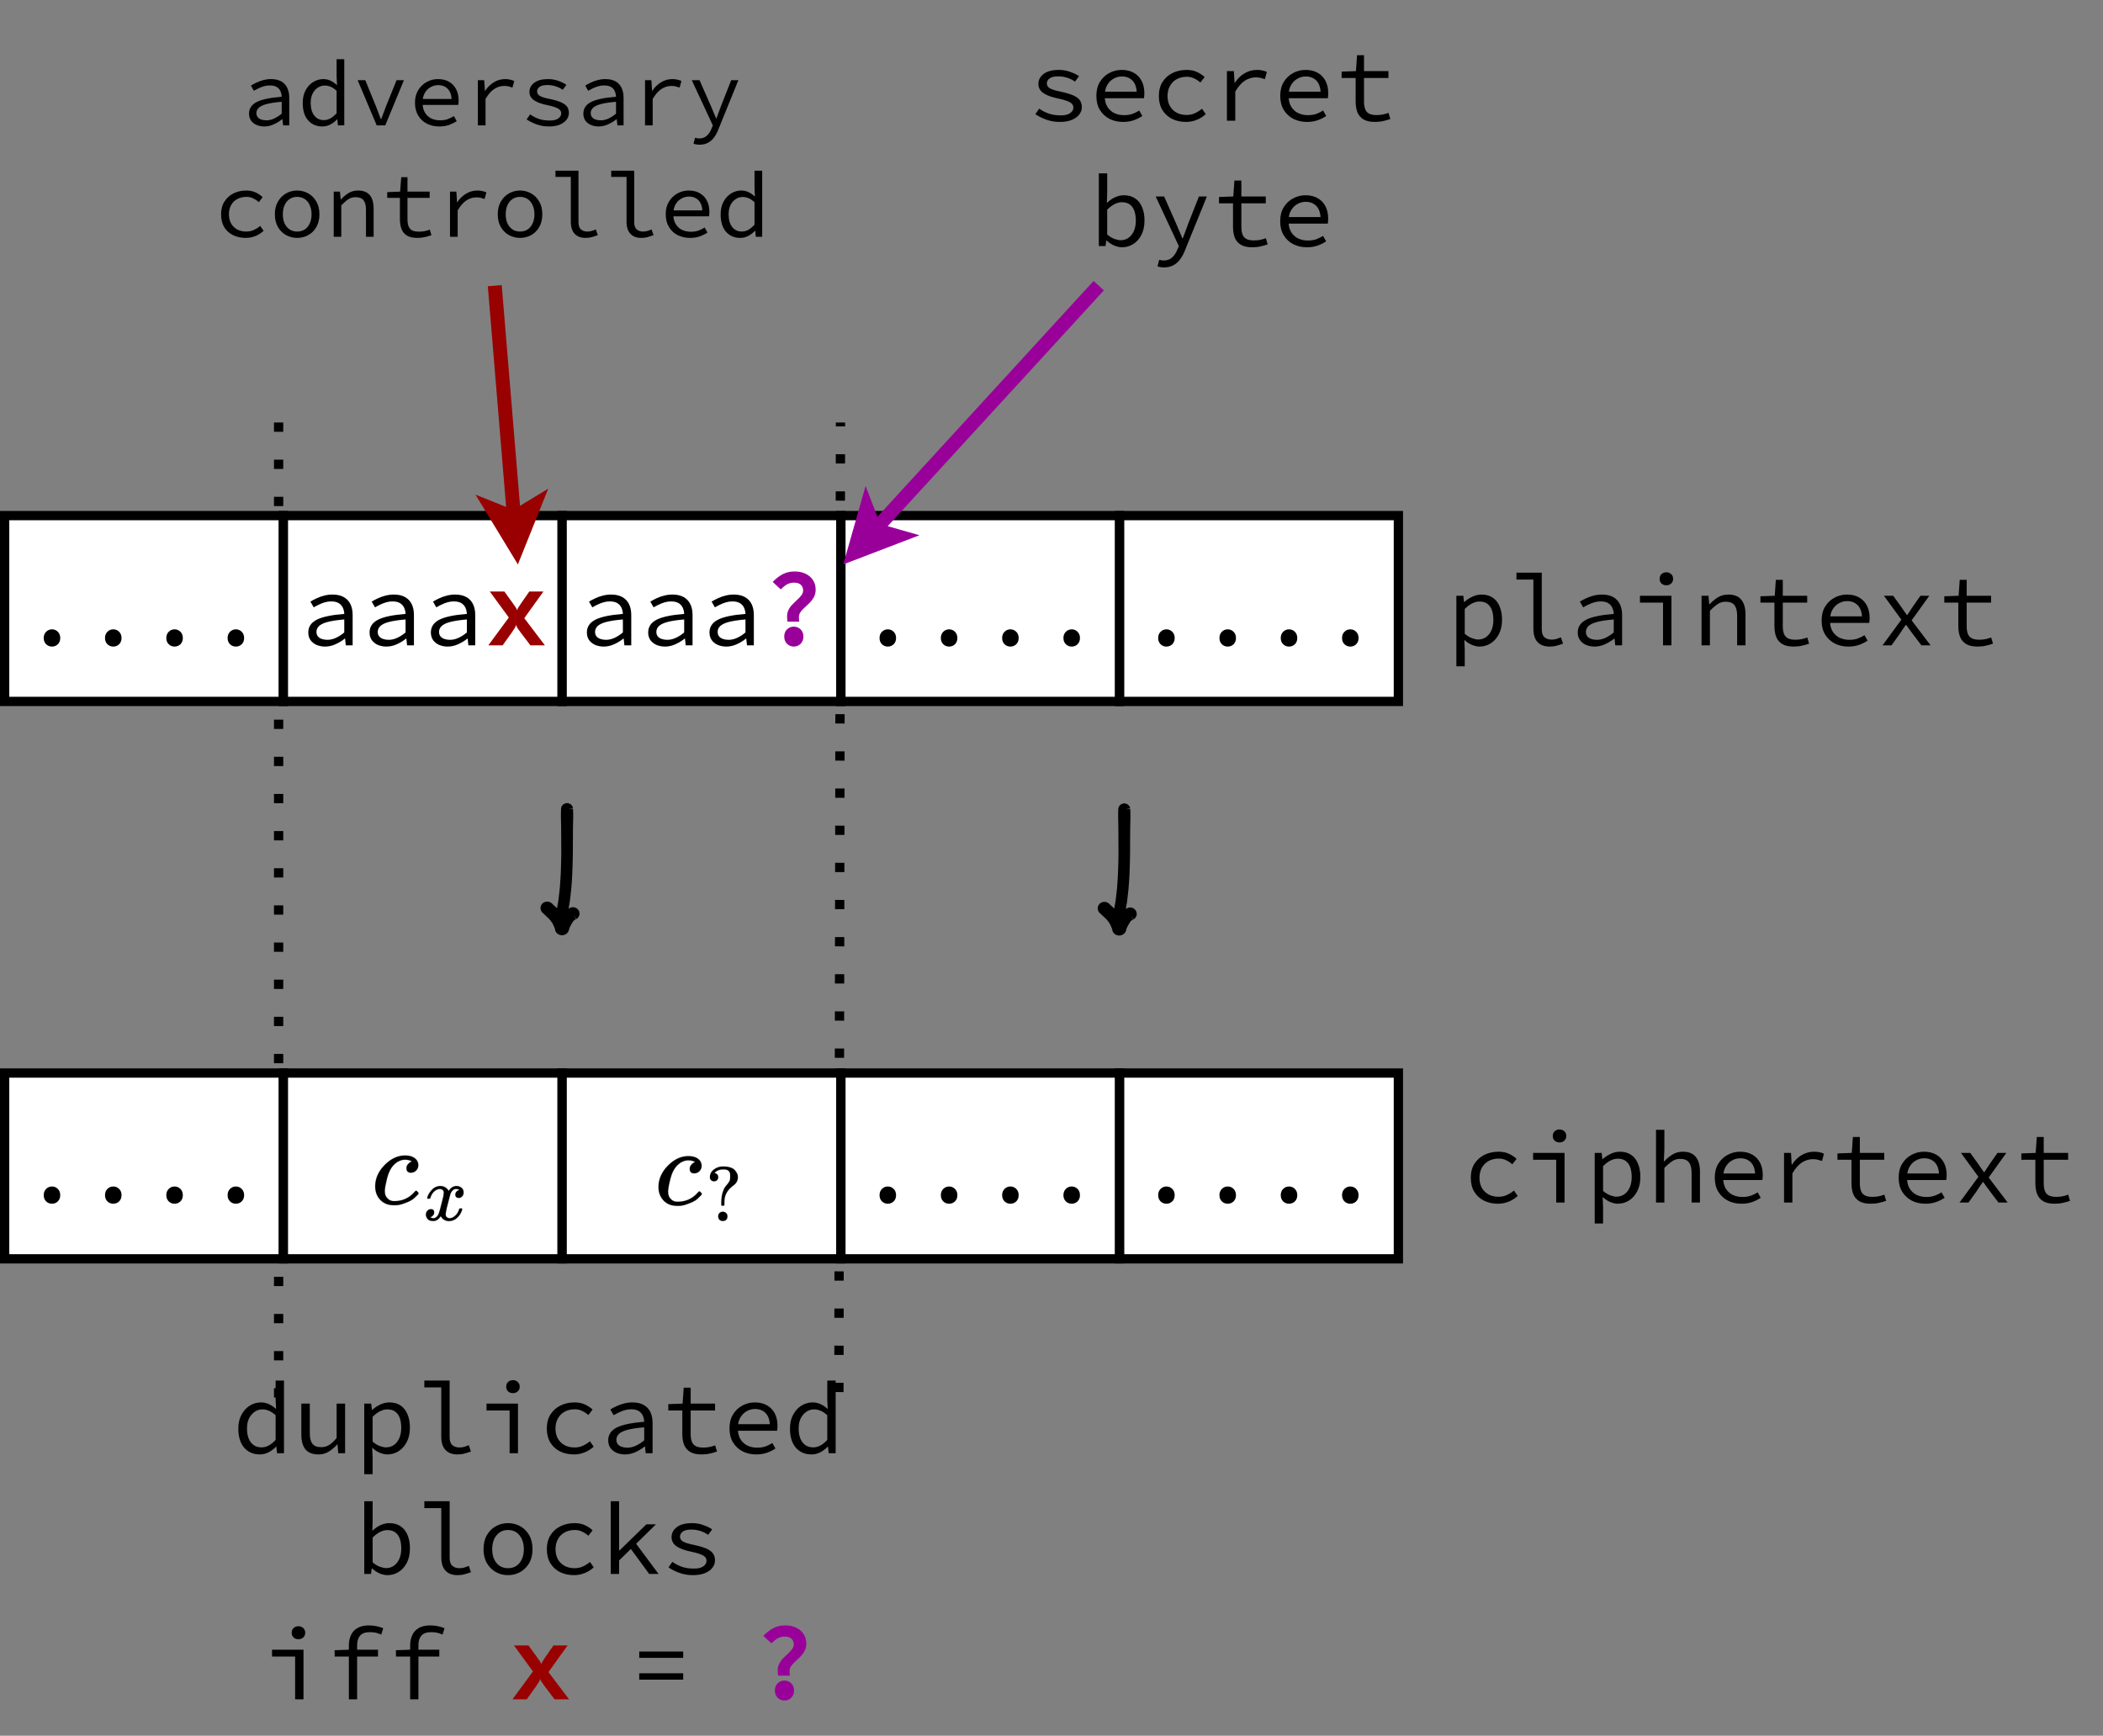 <?xml version="1.0" encoding="UTF-8"?>
<svg xmlns="http://www.w3.org/2000/svg" xmlns:xlink="http://www.w3.org/1999/xlink" width="325.92pt" height="269.04pt" viewBox="0 0 325.92 269.04" version="1.1">
<rect x="0" y="0" width="325.92" height="269.04" fill="#808080" stroke="none"/>
<defs>
<g>
<symbol overflow="visible" id="glyph0-0">
<path style="stroke:none;" d=""/>
</symbol>
<symbol overflow="visible" id="glyph0-1">
<path style="stroke:none;" d="M 4.75 0.188 C 4.395 0.188 4.094 0.066 3.844 -0.172 C 3.594 -0.422 3.469 -0.742 3.469 -1.141 C 3.469 -1.535 3.594 -1.859 3.844 -2.109 C 4.094 -2.359 4.395 -2.484 4.75 -2.484 C 5.102 -2.484 5.406 -2.359 5.656 -2.109 C 5.906 -1.859 6.031 -1.535 6.031 -1.141 C 6.031 -0.742 5.906 -0.422 5.656 -0.172 C 5.406 0.066 5.102 0.188 4.75 0.188 Z M 4.75 0.188 "/>
</symbol>
<symbol overflow="visible" id="glyph0-2">
<path style="stroke:none;" d="M 3.891 0.188 C 3.422 0.188 2.984 0.102 2.578 -0.062 C 2.18 -0.238 1.863 -0.488 1.625 -0.812 C 1.395 -1.145 1.281 -1.539 1.281 -2 C 1.281 -2.863 1.711 -3.52 2.578 -3.969 C 3.441 -4.414 4.867 -4.719 6.859 -4.875 C 6.848 -5.219 6.773 -5.535 6.641 -5.828 C 6.504 -6.129 6.289 -6.367 6 -6.547 C 5.707 -6.723 5.312 -6.812 4.812 -6.812 C 4.488 -6.812 4.164 -6.766 3.844 -6.672 C 3.52 -6.578 3.211 -6.457 2.922 -6.312 C 2.629 -6.176 2.363 -6.035 2.125 -5.891 L 1.609 -6.781 C 1.867 -6.945 2.18 -7.113 2.547 -7.281 C 2.91 -7.457 3.301 -7.598 3.719 -7.703 C 4.145 -7.816 4.582 -7.875 5.031 -7.875 C 5.738 -7.875 6.32 -7.742 6.781 -7.484 C 7.238 -7.223 7.582 -6.859 7.812 -6.391 C 8.039 -5.922 8.156 -5.363 8.156 -4.719 L 8.156 0 L 7.094 0 L 6.984 -1.047 L 6.938 -1.047 C 6.508 -0.703 6.031 -0.41 5.5 -0.172 C 4.977 0.066 4.441 0.188 3.891 0.188 Z M 4.234 -0.859 C 4.68 -0.859 5.117 -0.957 5.547 -1.156 C 5.984 -1.352 6.422 -1.633 6.859 -2 L 6.859 -4.016 C 5.754 -3.922 4.891 -3.789 4.266 -3.625 C 3.641 -3.457 3.195 -3.242 2.938 -2.984 C 2.676 -2.723 2.547 -2.426 2.547 -2.094 C 2.547 -1.801 2.625 -1.562 2.781 -1.375 C 2.938 -1.195 3.145 -1.066 3.406 -0.984 C 3.664 -0.898 3.941 -0.859 4.234 -0.859 Z M 4.234 -0.859 "/>
</symbol>
<symbol overflow="visible" id="glyph0-3">
<path style="stroke:none;" d=""/>
</symbol>
<symbol overflow="visible" id="glyph0-4">
<path style="stroke:none;" d="M 1.469 3.25 L 1.469 -7.688 L 2.547 -7.688 L 2.656 -6.719 L 2.703 -6.719 C 3.066 -7.051 3.484 -7.328 3.953 -7.547 C 4.422 -7.766 4.891 -7.875 5.359 -7.875 C 6.055 -7.875 6.641 -7.711 7.109 -7.391 C 7.578 -7.078 7.93 -6.625 8.172 -6.031 C 8.422 -5.445 8.547 -4.754 8.547 -3.953 C 8.547 -3.086 8.379 -2.344 8.047 -1.719 C 7.723 -1.102 7.297 -0.629 6.766 -0.297 C 6.242 0.023 5.672 0.188 5.047 0.188 C 4.703 0.188 4.32 0.102 3.906 -0.062 C 3.488 -0.238 3.102 -0.488 2.75 -0.812 L 2.703 -0.812 L 2.766 0.656 L 2.766 3.25 Z M 4.828 -0.906 C 5.285 -0.906 5.691 -1.023 6.047 -1.266 C 6.398 -1.504 6.68 -1.852 6.891 -2.312 C 7.098 -2.77 7.203 -3.316 7.203 -3.953 C 7.203 -4.516 7.129 -5.008 6.984 -5.438 C 6.836 -5.863 6.602 -6.195 6.281 -6.438 C 5.969 -6.676 5.551 -6.797 5.031 -6.797 C 4.688 -6.797 4.32 -6.703 3.938 -6.516 C 3.551 -6.328 3.16 -6.035 2.766 -5.641 L 2.766 -1.797 C 3.141 -1.473 3.516 -1.242 3.891 -1.109 C 4.266 -0.973 4.578 -0.906 4.828 -0.906 Z M 4.828 -0.906 "/>
</symbol>
<symbol overflow="visible" id="glyph0-5">
<path style="stroke:none;" d="M 6.422 0.188 C 5.609 0.188 4.984 -0.047 4.547 -0.516 C 4.117 -0.984 3.906 -1.672 3.906 -2.578 L 3.906 -10.203 L 1.281 -10.203 L 1.281 -11.266 L 5.203 -11.266 L 5.203 -2.484 C 5.203 -1.922 5.336 -1.516 5.609 -1.266 C 5.891 -1.016 6.258 -0.891 6.719 -0.891 C 6.938 -0.891 7.16 -0.914 7.391 -0.969 C 7.617 -1.031 7.879 -1.125 8.172 -1.25 L 8.5 -0.266 C 8.156 -0.141 7.828 -0.035 7.516 0.047 C 7.211 0.141 6.848 0.188 6.422 0.188 Z M 6.422 0.188 "/>
</symbol>
<symbol overflow="visible" id="glyph0-6">
<path style="stroke:none;" d="M 5 0 L 5 -6.625 L 1.422 -6.625 L 1.422 -7.688 L 6.297 -7.688 L 6.297 0 Z M 5.516 -9.312 C 5.223 -9.312 4.973 -9.398 4.766 -9.578 C 4.566 -9.766 4.469 -10.008 4.469 -10.312 C 4.469 -10.625 4.566 -10.867 4.766 -11.047 C 4.973 -11.234 5.223 -11.328 5.516 -11.328 C 5.805 -11.328 6.051 -11.234 6.25 -11.047 C 6.457 -10.867 6.562 -10.625 6.562 -10.312 C 6.562 -10.008 6.457 -9.766 6.25 -9.578 C 6.051 -9.398 5.805 -9.312 5.516 -9.312 Z M 5.516 -9.312 "/>
</symbol>
<symbol overflow="visible" id="glyph0-7">
<path style="stroke:none;" d="M 1.469 0 L 1.469 -7.688 L 2.547 -7.688 L 2.656 -6.375 L 2.719 -6.375 C 3.125 -6.812 3.555 -7.172 4.016 -7.453 C 4.484 -7.734 5.02 -7.875 5.625 -7.875 C 6.531 -7.875 7.195 -7.609 7.625 -7.078 C 8.062 -6.555 8.281 -5.789 8.281 -4.781 L 8.281 0 L 6.984 0 L 6.984 -4.609 C 6.984 -5.336 6.844 -5.879 6.562 -6.234 C 6.289 -6.586 5.836 -6.766 5.203 -6.766 C 4.754 -6.766 4.348 -6.645 3.984 -6.406 C 3.629 -6.176 3.223 -5.828 2.766 -5.359 L 2.766 0 Z M 1.469 0 "/>
</symbol>
<symbol overflow="visible" id="glyph0-8">
<path style="stroke:none;" d="M 6.234 0.188 C 5.484 0.188 4.891 0.051 4.453 -0.219 C 4.023 -0.488 3.719 -0.859 3.531 -1.328 C 3.352 -1.805 3.266 -2.359 3.266 -2.984 L 3.266 -6.625 L 1.094 -6.625 L 1.094 -7.609 L 3.312 -7.688 L 3.484 -10.156 L 4.562 -10.156 L 4.562 -7.688 L 8.344 -7.688 L 8.344 -6.625 L 4.562 -6.625 L 4.562 -2.969 C 4.562 -2.52 4.617 -2.133 4.734 -1.812 C 4.848 -1.5 5.047 -1.266 5.328 -1.109 C 5.617 -0.953 6.008 -0.875 6.5 -0.875 C 6.875 -0.875 7.207 -0.906 7.5 -0.969 C 7.801 -1.031 8.086 -1.113 8.359 -1.219 L 8.641 -0.266 C 8.297 -0.141 7.93 -0.035 7.547 0.047 C 7.16 0.141 6.723 0.188 6.234 0.188 Z M 6.234 0.188 "/>
</symbol>
<symbol overflow="visible" id="glyph0-9">
<path style="stroke:none;" d="M 5.219 0.188 C 4.445 0.188 3.75 0.031 3.125 -0.281 C 2.5 -0.602 2 -1.066 1.625 -1.672 C 1.258 -2.273 1.078 -3.004 1.078 -3.859 C 1.078 -4.691 1.258 -5.41 1.625 -6.016 C 2 -6.617 2.484 -7.078 3.078 -7.391 C 3.672 -7.711 4.312 -7.875 5 -7.875 C 5.738 -7.875 6.367 -7.723 6.891 -7.422 C 7.41 -7.129 7.812 -6.711 8.094 -6.172 C 8.375 -5.629 8.516 -5 8.516 -4.281 C 8.516 -4.125 8.508 -3.977 8.5 -3.844 C 8.488 -3.707 8.473 -3.586 8.453 -3.484 L 1.953 -3.484 L 1.953 -4.5 L 7.672 -4.5 L 7.344 -4.125 C 7.344 -5.039 7.133 -5.723 6.719 -6.172 C 6.301 -6.629 5.738 -6.859 5.031 -6.859 C 4.562 -6.859 4.125 -6.738 3.719 -6.5 C 3.312 -6.27 2.984 -5.93 2.734 -5.484 C 2.492 -5.047 2.375 -4.504 2.375 -3.859 C 2.375 -3.191 2.504 -2.633 2.766 -2.188 C 3.035 -1.75 3.395 -1.414 3.844 -1.188 C 4.301 -0.969 4.812 -0.859 5.375 -0.859 C 5.844 -0.859 6.266 -0.922 6.641 -1.047 C 7.016 -1.18 7.375 -1.359 7.719 -1.578 L 8.203 -0.734 C 7.816 -0.473 7.379 -0.254 6.891 -0.078 C 6.398 0.098 5.844 0.188 5.219 0.188 Z M 5.219 0.188 "/>
</symbol>
<symbol overflow="visible" id="glyph0-10">
<path style="stroke:none;" d="M 1.016 0 L 3.938 -3.984 L 1.234 -7.688 L 2.672 -7.688 L 3.891 -6 C 4.023 -5.801 4.172 -5.586 4.328 -5.359 C 4.492 -5.141 4.648 -4.922 4.797 -4.703 L 4.859 -4.703 C 4.992 -4.922 5.141 -5.145 5.297 -5.375 C 5.453 -5.602 5.598 -5.82 5.734 -6.031 L 6.891 -7.688 L 8.266 -7.688 L 5.531 -3.875 L 8.469 0 L 7.047 0 L 5.703 -1.766 C 5.535 -1.992 5.363 -2.227 5.188 -2.469 C 5.02 -2.707 4.852 -2.941 4.688 -3.172 L 4.625 -3.172 C 4.469 -2.941 4.305 -2.711 4.141 -2.484 C 3.984 -2.254 3.828 -2.016 3.672 -1.766 L 2.406 0 Z M 1.016 0 "/>
</symbol>
<symbol overflow="visible" id="glyph0-11">
<path style="stroke:none;" d="M 5.469 0.188 C 4.676 0.188 3.957 0.031 3.312 -0.281 C 2.676 -0.602 2.176 -1.062 1.812 -1.656 C 1.445 -2.258 1.266 -2.984 1.266 -3.828 C 1.266 -4.691 1.457 -5.426 1.844 -6.031 C 2.238 -6.633 2.758 -7.094 3.406 -7.406 C 4.062 -7.719 4.781 -7.875 5.562 -7.875 C 6.188 -7.875 6.727 -7.766 7.188 -7.547 C 7.645 -7.328 8.035 -7.066 8.359 -6.766 L 7.703 -5.922 C 7.391 -6.191 7.062 -6.406 6.719 -6.562 C 6.383 -6.727 6.016 -6.812 5.609 -6.812 C 5.016 -6.812 4.488 -6.688 4.031 -6.438 C 3.582 -6.188 3.234 -5.836 2.984 -5.391 C 2.734 -4.941 2.609 -4.422 2.609 -3.828 C 2.609 -3.242 2.727 -2.727 2.969 -2.281 C 3.219 -1.844 3.566 -1.5 4.016 -1.25 C 4.461 -1.008 4.984 -0.891 5.578 -0.891 C 6.047 -0.891 6.477 -0.984 6.875 -1.172 C 7.27 -1.359 7.629 -1.586 7.953 -1.859 L 8.531 -1.016 C 8.102 -0.629 7.629 -0.332 7.109 -0.125 C 6.586 0.082 6.039 0.188 5.469 0.188 Z M 5.469 0.188 "/>
</symbol>
<symbol overflow="visible" id="glyph0-12">
<path style="stroke:none;" d="M 1.469 0 L 1.469 -11.266 L 2.766 -11.266 L 2.766 -8.203 L 2.688 -6.375 L 2.734 -6.375 C 3.129 -6.801 3.555 -7.156 4.016 -7.438 C 4.484 -7.727 5.02 -7.875 5.625 -7.875 C 6.531 -7.875 7.195 -7.609 7.625 -7.078 C 8.062 -6.555 8.281 -5.789 8.281 -4.781 L 8.281 0 L 6.984 0 L 6.984 -4.609 C 6.984 -5.336 6.844 -5.879 6.562 -6.234 C 6.289 -6.586 5.836 -6.766 5.203 -6.766 C 4.754 -6.766 4.348 -6.645 3.984 -6.406 C 3.629 -6.176 3.223 -5.828 2.766 -5.359 L 2.766 0 Z M 1.469 0 "/>
</symbol>
<symbol overflow="visible" id="glyph0-13">
<path style="stroke:none;" d="M 2.312 0 L 2.312 -7.688 L 3.391 -7.688 L 3.5 -5.875 L 3.547 -5.875 C 3.941 -6.5 4.438 -6.988 5.031 -7.344 C 5.625 -7.695 6.273 -7.875 6.984 -7.875 C 7.266 -7.875 7.531 -7.848 7.781 -7.797 C 8.031 -7.754 8.27 -7.676 8.5 -7.562 L 8.203 -6.438 C 7.93 -6.531 7.703 -6.598 7.516 -6.641 C 7.328 -6.691 7.082 -6.719 6.781 -6.719 C 6.195 -6.719 5.641 -6.551 5.109 -6.219 C 4.578 -5.883 4.078 -5.316 3.609 -4.516 L 3.609 0 Z M 2.312 0 "/>
</symbol>
<symbol overflow="visible" id="glyph0-14">
<path style="stroke:none;" d="M 4.297 0.188 C 3.285 0.188 2.473 -0.16 1.859 -0.859 C 1.254 -1.566 0.953 -2.555 0.953 -3.828 C 0.953 -4.66 1.117 -5.379 1.453 -5.984 C 1.785 -6.598 2.219 -7.066 2.75 -7.391 C 3.281 -7.711 3.848 -7.875 4.453 -7.875 C 4.898 -7.875 5.312 -7.785 5.688 -7.609 C 6.062 -7.441 6.414 -7.203 6.75 -6.891 L 6.797 -6.891 L 6.734 -8.312 L 6.734 -11.266 L 8.031 -11.266 L 8.031 0 L 6.953 0 L 6.844 -1.016 L 6.797 -1.016 C 6.484 -0.68 6.109 -0.395 5.672 -0.156 C 5.234 0.07 4.773 0.188 4.297 0.188 Z M 4.562 -0.906 C 4.938 -0.906 5.301 -1 5.656 -1.188 C 6.02 -1.383 6.379 -1.676 6.734 -2.062 L 6.734 -5.891 C 6.379 -6.211 6.035 -6.441 5.703 -6.578 C 5.367 -6.723 5.035 -6.797 4.703 -6.797 C 4.254 -6.797 3.848 -6.672 3.484 -6.422 C 3.117 -6.172 2.828 -5.828 2.609 -5.391 C 2.398 -4.953 2.297 -4.438 2.297 -3.844 C 2.297 -2.926 2.492 -2.207 2.891 -1.688 C 3.297 -1.164 3.852 -0.906 4.562 -0.906 Z M 4.562 -0.906 "/>
</symbol>
<symbol overflow="visible" id="glyph0-15">
<path style="stroke:none;" d="M 3.891 0.188 C 2.973 0.188 2.297 -0.07 1.859 -0.594 C 1.43 -1.125 1.219 -1.895 1.219 -2.906 L 1.219 -7.688 L 2.531 -7.688 L 2.531 -3.094 C 2.531 -2.363 2.664 -1.82 2.938 -1.469 C 3.207 -1.113 3.664 -0.938 4.312 -0.938 C 4.75 -0.938 5.148 -1.047 5.516 -1.266 C 5.879 -1.492 6.27 -1.859 6.688 -2.359 L 6.688 -7.688 L 8 -7.688 L 8 0 L 6.938 0 L 6.828 -1.344 L 6.766 -1.344 C 6.367 -0.906 5.938 -0.539 5.469 -0.25 C 5.008 0.039 4.484 0.188 3.891 0.188 Z M 3.891 0.188 "/>
</symbol>
<symbol overflow="visible" id="glyph0-16">
<path style="stroke:none;" d="M 5.062 0.188 C 4.688 0.188 4.285 0.098 3.859 -0.078 C 3.43 -0.266 3.035 -0.523 2.672 -0.859 L 2.625 -0.859 L 2.516 0 L 1.469 0 L 1.469 -11.266 L 2.766 -11.266 L 2.766 -8.203 L 2.719 -6.719 L 2.766 -6.719 C 3.117 -7.07 3.523 -7.352 3.984 -7.562 C 4.441 -7.77 4.895 -7.875 5.344 -7.875 C 6.039 -7.875 6.625 -7.711 7.094 -7.391 C 7.57 -7.078 7.93 -6.625 8.172 -6.031 C 8.422 -5.445 8.547 -4.758 8.547 -3.969 C 8.547 -3.094 8.383 -2.344 8.062 -1.719 C 7.738 -1.102 7.312 -0.629 6.781 -0.297 C 6.258 0.023 5.688 0.188 5.062 0.188 Z M 4.859 -0.906 C 5.305 -0.906 5.703 -1.023 6.047 -1.266 C 6.398 -1.504 6.68 -1.852 6.891 -2.312 C 7.098 -2.77 7.203 -3.316 7.203 -3.953 C 7.203 -4.516 7.129 -5.008 6.984 -5.438 C 6.836 -5.863 6.602 -6.195 6.281 -6.438 C 5.969 -6.676 5.551 -6.797 5.031 -6.797 C 4.688 -6.797 4.32 -6.703 3.938 -6.516 C 3.551 -6.328 3.16 -6.035 2.766 -5.641 L 2.766 -1.797 C 3.141 -1.473 3.516 -1.242 3.891 -1.109 C 4.266 -0.973 4.586 -0.906 4.859 -0.906 Z M 4.859 -0.906 "/>
</symbol>
<symbol overflow="visible" id="glyph0-17">
<path style="stroke:none;" d="M 4.75 0.188 C 4.07 0.188 3.445 0.031 2.875 -0.281 C 2.301 -0.602 1.836 -1.062 1.484 -1.656 C 1.129 -2.258 0.953 -2.984 0.953 -3.828 C 0.953 -4.691 1.129 -5.426 1.484 -6.031 C 1.836 -6.633 2.301 -7.094 2.875 -7.406 C 3.445 -7.719 4.07 -7.875 4.75 -7.875 C 5.426 -7.875 6.051 -7.719 6.625 -7.406 C 7.195 -7.094 7.66 -6.633 8.016 -6.031 C 8.367 -5.426 8.547 -4.691 8.547 -3.828 C 8.547 -2.984 8.367 -2.258 8.016 -1.656 C 7.66 -1.062 7.195 -0.602 6.625 -0.281 C 6.051 0.031 5.426 0.188 4.75 0.188 Z M 4.75 -0.891 C 5.25 -0.891 5.68 -1.008 6.047 -1.25 C 6.41 -1.5 6.691 -1.844 6.891 -2.281 C 7.098 -2.727 7.203 -3.242 7.203 -3.828 C 7.203 -4.422 7.098 -4.941 6.891 -5.391 C 6.691 -5.836 6.41 -6.188 6.047 -6.438 C 5.68 -6.688 5.25 -6.812 4.75 -6.812 C 4.25 -6.812 3.816 -6.688 3.453 -6.438 C 3.086 -6.188 2.801 -5.836 2.594 -5.391 C 2.395 -4.941 2.297 -4.422 2.297 -3.828 C 2.297 -3.242 2.395 -2.727 2.594 -2.281 C 2.801 -1.844 3.086 -1.5 3.453 -1.25 C 3.816 -1.008 4.25 -0.891 4.75 -0.891 Z M 4.75 -0.891 "/>
</symbol>
<symbol overflow="visible" id="glyph0-18">
<path style="stroke:none;" d="M 1.672 0 L 1.672 -11.266 L 2.969 -11.266 L 2.969 -3.641 L 3.031 -3.641 L 7.188 -7.688 L 8.672 -7.688 L 2.969 -2.094 L 2.969 0 Z M 7.625 0 L 4.625 -4.094 L 5.406 -4.938 L 9.078 0 Z M 7.625 0 "/>
</symbol>
<symbol overflow="visible" id="glyph0-19">
<path style="stroke:none;" d="M 4.906 0.188 C 4.156 0.188 3.453 0.066 2.797 -0.172 C 2.141 -0.41 1.582 -0.691 1.125 -1.016 L 1.719 -1.875 C 2.164 -1.551 2.656 -1.297 3.188 -1.109 C 3.727 -0.922 4.352 -0.828 5.062 -0.828 C 5.719 -0.828 6.207 -0.945 6.531 -1.188 C 6.852 -1.426 7.016 -1.707 7.016 -2.031 C 7.016 -2.176 6.984 -2.312 6.922 -2.438 C 6.867 -2.562 6.758 -2.68 6.594 -2.797 C 6.426 -2.91 6.18 -3.02 5.859 -3.125 C 5.547 -3.238 5.129 -3.348 4.609 -3.453 C 3.609 -3.66 2.852 -3.941 2.344 -4.297 C 1.844 -4.66 1.594 -5.129 1.594 -5.703 C 1.594 -6.316 1.863 -6.832 2.406 -7.25 C 2.945 -7.664 3.742 -7.875 4.797 -7.875 C 5.391 -7.875 5.957 -7.773 6.5 -7.578 C 7.051 -7.391 7.516 -7.164 7.891 -6.906 L 7.266 -6.062 C 6.922 -6.312 6.523 -6.508 6.078 -6.656 C 5.629 -6.801 5.164 -6.875 4.688 -6.875 C 4.238 -6.875 3.883 -6.82 3.625 -6.719 C 3.375 -6.613 3.191 -6.477 3.078 -6.312 C 2.961 -6.145 2.906 -5.961 2.906 -5.766 C 2.906 -5.43 3.082 -5.172 3.438 -4.984 C 3.789 -4.805 4.359 -4.641 5.141 -4.484 C 5.992 -4.297 6.648 -4.094 7.109 -3.875 C 7.566 -3.656 7.883 -3.398 8.062 -3.109 C 8.238 -2.828 8.328 -2.492 8.328 -2.109 C 8.328 -1.68 8.191 -1.297 7.922 -0.953 C 7.66 -0.609 7.273 -0.332 6.766 -0.125 C 6.266 0.082 5.645 0.188 4.906 0.188 Z M 4.906 0.188 "/>
</symbol>
<symbol overflow="visible" id="glyph0-20">
<path style="stroke:none;" d="M 3.828 0 L 3.828 -8.344 C 3.828 -8.969 3.941 -9.516 4.172 -9.984 C 4.398 -10.453 4.738 -10.812 5.188 -11.062 C 5.645 -11.32 6.227 -11.453 6.938 -11.453 C 7.312 -11.453 7.68 -11.414 8.047 -11.344 C 8.41 -11.281 8.781 -11.172 9.156 -11.016 L 8.844 -10.031 C 8.531 -10.176 8.238 -10.273 7.969 -10.328 C 7.695 -10.379 7.395 -10.406 7.062 -10.406 C 6.375 -10.406 5.875 -10.223 5.562 -9.859 C 5.258 -9.504 5.109 -9.016 5.109 -8.391 L 5.109 0 Z M 1.625 -6.625 L 1.625 -7.609 L 3.875 -7.688 L 8.344 -7.688 L 8.344 -6.625 Z M 1.625 -6.625 "/>
</symbol>
<symbol overflow="visible" id="glyph0-21">
<path style="stroke:none;" d="M 1.344 -6.422 L 1.344 -7.406 L 8.156 -7.406 L 8.156 -6.422 Z M 1.344 -3.047 L 1.344 -4.031 L 8.156 -4.031 L 8.156 -3.047 Z M 1.344 -3.047 "/>
</symbol>
<symbol overflow="visible" id="glyph0-22">
<path style="stroke:none;" d="M 2.078 3.312 C 1.898 3.312 1.719 3.297 1.531 3.266 C 1.352 3.234 1.195 3.195 1.062 3.156 L 1.328 2.125 C 1.43 2.156 1.547 2.18 1.672 2.203 C 1.797 2.223 1.914 2.234 2.031 2.234 C 2.562 2.234 2.992 2.078 3.328 1.766 C 3.672 1.453 3.938 1.055 4.125 0.578 L 4.375 0.016 L 0.781 -7.688 L 2.094 -7.688 L 3.969 -3.438 C 4.113 -3.094 4.27 -2.727 4.438 -2.344 C 4.602 -1.957 4.766 -1.578 4.922 -1.203 L 4.984 -1.203 C 5.117 -1.566 5.258 -1.941 5.406 -2.328 C 5.551 -2.711 5.688 -3.082 5.812 -3.438 L 7.484 -7.688 L 8.719 -7.688 L 5.328 0.641 C 5.141 1.141 4.898 1.594 4.609 2 C 4.328 2.406 3.977 2.723 3.562 2.953 C 3.145 3.191 2.648 3.312 2.078 3.312 Z M 2.078 3.312 "/>
</symbol>
<symbol overflow="visible" id="glyph1-0">
<path style="stroke:none;" d=""/>
</symbol>
<symbol overflow="visible" id="glyph1-1">
<path style="stroke:none;" d="M 3.547 0.172 C 3.109 0.172 2.707 0.094 2.344 -0.062 C 1.977 -0.219 1.691 -0.441 1.484 -0.734 C 1.273 -1.035 1.172 -1.395 1.172 -1.812 C 1.172 -2.602 1.562 -3.203 2.344 -3.609 C 3.133 -4.016 4.43 -4.289 6.234 -4.438 C 6.223 -4.75 6.156 -5.039 6.031 -5.312 C 5.914 -5.582 5.723 -5.797 5.453 -5.953 C 5.18 -6.109 4.82 -6.188 4.375 -6.188 C 4.07 -6.188 3.773 -6.145 3.484 -6.062 C 3.191 -5.977 2.914 -5.875 2.656 -5.75 C 2.395 -5.625 2.148 -5.492 1.922 -5.359 L 1.469 -6.156 C 1.695 -6.312 1.977 -6.469 2.312 -6.625 C 2.645 -6.781 3 -6.91 3.375 -7.016 C 3.758 -7.117 4.16 -7.172 4.578 -7.172 C 5.223 -7.172 5.754 -7.051 6.172 -6.812 C 6.586 -6.57 6.895 -6.238 7.094 -5.812 C 7.301 -5.383 7.406 -4.875 7.406 -4.281 L 7.406 0 L 6.453 0 L 6.344 -0.953 L 6.297 -0.953 C 5.922 -0.641 5.488 -0.375 5 -0.156 C 4.52 0.062 4.035 0.172 3.547 0.172 Z M 3.859 -0.781 C 4.266 -0.781 4.66 -0.867 5.047 -1.047 C 5.441 -1.234 5.836 -1.488 6.234 -1.812 L 6.234 -3.656 C 5.234 -3.57 4.445 -3.453 3.875 -3.297 C 3.301 -3.141 2.895 -2.941 2.656 -2.703 C 2.426 -2.473 2.312 -2.207 2.312 -1.906 C 2.312 -1.645 2.383 -1.426 2.531 -1.25 C 2.676 -1.082 2.863 -0.961 3.094 -0.891 C 3.332 -0.816 3.586 -0.781 3.859 -0.781 Z M 3.859 -0.781 "/>
</symbol>
<symbol overflow="visible" id="glyph1-2">
<path style="stroke:none;" d="M 3.906 0.172 C 2.988 0.172 2.25 -0.145 1.688 -0.781 C 1.133 -1.414 0.859 -2.316 0.859 -3.484 C 0.859 -4.242 1.008 -4.898 1.312 -5.453 C 1.613 -6.004 2.004 -6.426 2.484 -6.719 C 2.973 -7.02 3.492 -7.172 4.047 -7.172 C 4.453 -7.172 4.828 -7.086 5.172 -6.922 C 5.516 -6.766 5.832 -6.547 6.125 -6.266 L 6.172 -6.266 L 6.109 -7.562 L 6.109 -10.25 L 7.297 -10.25 L 7.297 0 L 6.312 0 L 6.219 -0.922 L 6.172 -0.922 C 5.891 -0.617 5.551 -0.359 5.156 -0.141 C 4.758 0.066 4.344 0.172 3.906 0.172 Z M 4.141 -0.812 C 4.484 -0.812 4.816 -0.898 5.141 -1.078 C 5.473 -1.266 5.797 -1.531 6.109 -1.875 L 6.109 -5.359 C 5.797 -5.648 5.488 -5.859 5.188 -5.984 C 4.883 -6.109 4.582 -6.172 4.281 -6.172 C 3.875 -6.172 3.504 -6.055 3.172 -5.828 C 2.836 -5.609 2.57 -5.297 2.375 -4.891 C 2.188 -4.492 2.094 -4.031 2.094 -3.5 C 2.094 -2.664 2.273 -2.008 2.641 -1.531 C 3.004 -1.051 3.504 -0.812 4.141 -0.812 Z M 4.141 -0.812 "/>
</symbol>
<symbol overflow="visible" id="glyph1-3">
<path style="stroke:none;" d="M 3.688 0 L 0.734 -7 L 1.922 -7 L 3.547 -3.016 C 3.68 -2.672 3.812 -2.328 3.938 -1.984 C 4.07 -1.641 4.203 -1.301 4.328 -0.969 L 4.391 -0.969 C 4.516 -1.301 4.641 -1.641 4.766 -1.984 C 4.891 -2.328 5.02 -2.672 5.156 -3.016 L 6.766 -7 L 7.906 -7 L 5.016 0 Z M 3.688 0 "/>
</symbol>
<symbol overflow="visible" id="glyph1-4">
<path style="stroke:none;" d="M 4.75 0.172 C 4.051 0.172 3.414 0.031 2.844 -0.25 C 2.27 -0.539 1.816 -0.961 1.484 -1.516 C 1.148 -2.066 0.984 -2.734 0.984 -3.516 C 0.984 -4.266 1.148 -4.91 1.484 -5.453 C 1.816 -6.004 2.254 -6.426 2.797 -6.719 C 3.336 -7.02 3.922 -7.172 4.547 -7.172 C 5.223 -7.172 5.797 -7.031 6.266 -6.75 C 6.742 -6.477 7.109 -6.098 7.359 -5.609 C 7.617 -5.117 7.75 -4.547 7.75 -3.891 C 7.75 -3.754 7.742 -3.625 7.734 -3.5 C 7.723 -3.375 7.707 -3.266 7.688 -3.172 L 1.766 -3.172 L 1.766 -4.094 L 6.984 -4.094 L 6.672 -3.75 C 6.672 -4.582 6.484 -5.203 6.109 -5.609 C 5.734 -6.023 5.223 -6.234 4.578 -6.234 C 4.141 -6.234 3.738 -6.125 3.375 -5.906 C 3.008 -5.695 2.711 -5.391 2.484 -4.984 C 2.266 -4.586 2.156 -4.098 2.156 -3.516 C 2.156 -2.91 2.273 -2.406 2.516 -2 C 2.754 -1.594 3.078 -1.285 3.484 -1.078 C 3.898 -0.879 4.367 -0.781 4.891 -0.781 C 5.316 -0.781 5.695 -0.836 6.031 -0.953 C 6.375 -1.078 6.703 -1.238 7.016 -1.438 L 7.453 -0.656 C 7.109 -0.426 6.711 -0.227 6.266 -0.062 C 5.816 0.094 5.312 0.172 4.75 0.172 Z M 4.75 0.172 "/>
</symbol>
<symbol overflow="visible" id="glyph1-5">
<path style="stroke:none;" d="M 2.094 0 L 2.094 -7 L 3.078 -7 L 3.188 -5.344 L 3.219 -5.344 C 3.582 -5.906 4.031 -6.348 4.562 -6.672 C 5.102 -7.004 5.695 -7.172 6.344 -7.172 C 6.602 -7.172 6.844 -7.145 7.062 -7.094 C 7.289 -7.051 7.516 -6.977 7.734 -6.875 L 7.453 -5.859 C 7.211 -5.941 7.004 -6.004 6.828 -6.047 C 6.66 -6.086 6.438 -6.109 6.156 -6.109 C 5.633 -6.109 5.129 -5.953 4.641 -5.641 C 4.16 -5.336 3.707 -4.82 3.281 -4.094 L 3.281 0 Z M 2.094 0 "/>
</symbol>
<symbol overflow="visible" id="glyph1-6">
<path style="stroke:none;" d="M 4.469 0.172 C 3.781 0.172 3.141 0.062 2.547 -0.156 C 1.953 -0.375 1.441 -0.629 1.016 -0.922 L 1.562 -1.703 C 1.969 -1.41 2.414 -1.176 2.906 -1 C 3.395 -0.832 3.961 -0.75 4.609 -0.75 C 5.203 -0.75 5.645 -0.859 5.938 -1.078 C 6.227 -1.297 6.375 -1.551 6.375 -1.844 C 6.375 -1.977 6.348 -2.102 6.297 -2.219 C 6.242 -2.332 6.141 -2.441 5.984 -2.547 C 5.836 -2.648 5.617 -2.75 5.328 -2.844 C 5.047 -2.945 4.664 -3.047 4.188 -3.141 C 3.281 -3.328 2.598 -3.582 2.141 -3.906 C 1.68 -4.238 1.453 -4.664 1.453 -5.188 C 1.453 -5.75 1.695 -6.219 2.188 -6.594 C 2.676 -6.977 3.398 -7.172 4.359 -7.172 C 4.898 -7.172 5.414 -7.082 5.906 -6.906 C 6.406 -6.727 6.832 -6.52 7.188 -6.281 L 6.609 -5.516 C 6.285 -5.742 5.922 -5.922 5.516 -6.047 C 5.117 -6.18 4.703 -6.25 4.266 -6.25 C 3.859 -6.25 3.535 -6.203 3.297 -6.109 C 3.066 -6.016 2.898 -5.891 2.797 -5.734 C 2.691 -5.586 2.641 -5.422 2.641 -5.234 C 2.641 -4.941 2.801 -4.707 3.125 -4.531 C 3.445 -4.363 3.961 -4.211 4.672 -4.078 C 5.453 -3.91 6.051 -3.723 6.469 -3.516 C 6.883 -3.316 7.172 -3.086 7.328 -2.828 C 7.484 -2.578 7.562 -2.27 7.562 -1.906 C 7.562 -1.531 7.441 -1.188 7.203 -0.875 C 6.961 -0.562 6.613 -0.305 6.156 -0.109 C 5.695 0.078 5.133 0.172 4.469 0.172 Z M 4.469 0.172 "/>
</symbol>
<symbol overflow="visible" id="glyph1-7">
<path style="stroke:none;" d="M 1.891 3 C 1.734 3 1.57 2.984 1.406 2.953 C 1.238 2.93 1.094 2.898 0.969 2.859 L 1.203 1.922 C 1.305 1.953 1.41 1.977 1.516 2 C 1.629 2.02 1.738 2.031 1.844 2.031 C 2.332 2.031 2.727 1.891 3.031 1.609 C 3.344 1.328 3.582 0.969 3.75 0.531 L 3.969 0.016 L 0.703 -7 L 1.906 -7 L 3.609 -3.125 C 3.742 -2.812 3.883 -2.477 4.031 -2.125 C 4.188 -1.781 4.332 -1.438 4.469 -1.094 L 4.531 -1.094 C 4.656 -1.426 4.781 -1.766 4.906 -2.109 C 5.039 -2.461 5.164 -2.801 5.281 -3.125 L 6.812 -7 L 7.922 -7 L 4.844 0.578 C 4.676 1.035 4.461 1.445 4.203 1.812 C 3.941 2.188 3.617 2.477 3.234 2.688 C 2.859 2.895 2.41 3 1.891 3 Z M 1.891 3 "/>
</symbol>
<symbol overflow="visible" id="glyph1-8">
<path style="stroke:none;" d=""/>
</symbol>
<symbol overflow="visible" id="glyph1-9">
<path style="stroke:none;" d="M 4.984 0.172 C 4.254 0.172 3.598 0.031 3.016 -0.25 C 2.43 -0.539 1.973 -0.957 1.641 -1.5 C 1.316 -2.051 1.156 -2.711 1.156 -3.484 C 1.156 -4.266 1.332 -4.926 1.688 -5.469 C 2.039 -6.02 2.508 -6.441 3.094 -6.734 C 3.688 -7.023 4.336 -7.172 5.047 -7.172 C 5.629 -7.172 6.129 -7.066 6.547 -6.859 C 6.961 -6.66 7.312 -6.422 7.594 -6.141 L 7.016 -5.375 C 6.723 -5.625 6.422 -5.82 6.109 -5.969 C 5.805 -6.113 5.469 -6.188 5.094 -6.188 C 4.551 -6.188 4.07 -6.07 3.656 -5.844 C 3.25 -5.625 2.93 -5.305 2.703 -4.891 C 2.484 -4.484 2.375 -4.016 2.375 -3.484 C 2.375 -2.953 2.484 -2.484 2.703 -2.078 C 2.922 -1.68 3.234 -1.367 3.641 -1.141 C 4.055 -0.922 4.531 -0.812 5.062 -0.812 C 5.5 -0.812 5.895 -0.895 6.25 -1.062 C 6.613 -1.238 6.938 -1.445 7.219 -1.688 L 7.75 -0.922 C 7.375 -0.578 6.945 -0.305 6.469 -0.109 C 5.988 0.078 5.492 0.172 4.984 0.172 Z M 4.984 0.172 "/>
</symbol>
<symbol overflow="visible" id="glyph1-10">
<path style="stroke:none;" d="M 4.312 0.172 C 3.695 0.172 3.129 0.031 2.609 -0.25 C 2.086 -0.539 1.664 -0.957 1.344 -1.5 C 1.02 -2.051 0.859 -2.711 0.859 -3.484 C 0.859 -4.266 1.02 -4.926 1.344 -5.469 C 1.664 -6.02 2.086 -6.441 2.609 -6.734 C 3.129 -7.023 3.695 -7.172 4.312 -7.172 C 4.926 -7.172 5.492 -7.023 6.016 -6.734 C 6.547 -6.441 6.969 -6.02 7.281 -5.469 C 7.602 -4.926 7.766 -4.266 7.766 -3.484 C 7.766 -2.711 7.602 -2.051 7.281 -1.5 C 6.969 -0.957 6.547 -0.539 6.016 -0.25 C 5.492 0.031 4.926 0.172 4.312 0.172 Z M 4.312 -0.812 C 4.77 -0.812 5.164 -0.922 5.5 -1.141 C 5.832 -1.367 6.086 -1.68 6.266 -2.078 C 6.453 -2.484 6.547 -2.953 6.547 -3.484 C 6.547 -4.016 6.453 -4.484 6.266 -4.891 C 6.086 -5.305 5.832 -5.625 5.5 -5.844 C 5.164 -6.07 4.77 -6.188 4.312 -6.188 C 3.863 -6.188 3.473 -6.07 3.141 -5.844 C 2.805 -5.625 2.547 -5.305 2.359 -4.891 C 2.18 -4.484 2.094 -4.016 2.094 -3.484 C 2.094 -2.953 2.18 -2.484 2.359 -2.078 C 2.547 -1.68 2.805 -1.367 3.141 -1.141 C 3.473 -0.922 3.863 -0.812 4.312 -0.812 Z M 4.312 -0.812 "/>
</symbol>
<symbol overflow="visible" id="glyph1-11">
<path style="stroke:none;" d="M 1.344 0 L 1.344 -7 L 2.312 -7 L 2.422 -5.797 L 2.469 -5.797 C 2.832 -6.191 3.223 -6.52 3.641 -6.781 C 4.066 -7.039 4.555 -7.172 5.109 -7.172 C 5.93 -7.172 6.539 -6.93 6.938 -6.453 C 7.332 -5.973 7.531 -5.27 7.531 -4.344 L 7.531 0 L 6.344 0 L 6.344 -4.188 C 6.344 -4.852 6.219 -5.344 5.969 -5.656 C 5.719 -5.977 5.305 -6.141 4.734 -6.141 C 4.316 -6.141 3.945 -6.035 3.625 -5.828 C 3.301 -5.617 2.93 -5.301 2.516 -4.875 L 2.516 0 Z M 1.344 0 "/>
</symbol>
<symbol overflow="visible" id="glyph1-12">
<path style="stroke:none;" d="M 5.672 0.172 C 4.984 0.172 4.441 0.051 4.047 -0.188 C 3.66 -0.438 3.383 -0.773 3.219 -1.203 C 3.051 -1.641 2.969 -2.145 2.969 -2.719 L 2.969 -6.031 L 1 -6.031 L 1 -6.922 L 3 -7 L 3.172 -9.234 L 4.141 -9.234 L 4.141 -7 L 7.578 -7 L 7.578 -6.031 L 4.141 -6.031 L 4.141 -2.703 C 4.141 -2.297 4.191 -1.945 4.297 -1.656 C 4.41 -1.363 4.594 -1.145 4.844 -1 C 5.102 -0.863 5.461 -0.797 5.922 -0.797 C 6.254 -0.797 6.551 -0.82 6.812 -0.875 C 7.082 -0.938 7.344 -1.016 7.594 -1.109 L 7.859 -0.25 C 7.535 -0.133 7.195 -0.035 6.844 0.047 C 6.5 0.129 6.109 0.172 5.672 0.172 Z M 5.672 0.172 "/>
</symbol>
<symbol overflow="visible" id="glyph1-13">
<path style="stroke:none;" d="M 5.844 0.172 C 5.102 0.172 4.535 -0.039 4.141 -0.469 C 3.742 -0.895 3.547 -1.52 3.547 -2.344 L 3.547 -9.281 L 1.172 -9.281 L 1.172 -10.25 L 4.734 -10.25 L 4.734 -2.266 C 4.734 -1.754 4.859 -1.383 5.109 -1.156 C 5.359 -0.926 5.691 -0.812 6.109 -0.812 C 6.305 -0.812 6.508 -0.836 6.719 -0.891 C 6.926 -0.941 7.16 -1.023 7.422 -1.141 L 7.734 -0.25 C 7.41 -0.133 7.109 -0.035 6.828 0.047 C 6.555 0.129 6.227 0.172 5.844 0.172 Z M 5.844 0.172 "/>
</symbol>
</g>
<clipPath id="clip1">
  <path d="M 0 0 L 325.922 0 L 325.922 268.43 L 0 268.43 Z M 0 0 "/>
</clipPath>
</defs>
<g id="surface1">
<g clip-path="url(#clip1)" clip-rule="nonzero">
</g>
<path style=" stroke:none;fill-rule:nonzero;fill:rgb(0%,0%,0%);fill-opacity:1;" d="M 42.461 216.613 L 42.461 215.176 L 43.898 215.176 L 43.898 216.613 M 42.461 210.855 L 42.461 209.418 L 43.898 209.418 L 43.898 210.855 M 42.461 205.098 L 42.461 203.66 L 43.898 203.66 L 43.898 205.098 M 42.461 199.344 L 42.461 197.902 L 43.898 197.902 L 43.898 199.344 M 42.461 193.586 L 42.461 192.145 L 43.898 192.145 L 43.898 193.586 M 42.461 187.828 L 42.461 186.387 L 43.898 186.387 L 43.898 187.828 M 42.461 182.07 L 42.461 180.633 L 43.898 180.633 L 43.898 182.07 M 42.461 176.312 L 42.461 174.875 L 43.898 174.875 L 43.898 176.312 M 42.461 170.555 L 42.461 169.117 L 43.898 169.117 L 43.898 170.555 M 42.461 164.801 L 42.461 163.359 L 43.898 163.359 L 43.898 164.801 M 42.461 159.043 L 42.461 157.602 L 43.898 157.602 L 43.898 159.043 M 42.461 153.285 L 42.461 151.844 L 43.898 151.844 L 43.898 153.285 M 42.461 147.527 L 42.461 146.09 L 43.898 146.09 L 43.898 147.527 M 42.461 141.77 L 42.461 140.332 L 43.898 140.332 L 43.898 141.77 M 42.461 136.012 L 42.461 134.574 L 43.898 134.574 L 43.898 136.012 M 42.461 130.258 L 42.461 128.816 L 43.898 128.816 L 43.898 130.258 M 42.461 124.5 L 42.461 123.059 L 43.898 123.059 L 43.898 124.5 M 42.461 118.742 L 42.461 117.301 L 43.898 117.301 L 43.898 118.742 M 42.461 112.984 L 42.461 111.547 L 43.898 111.547 L 43.898 112.984 M 42.461 107.227 L 42.461 105.789 L 43.898 105.789 L 43.898 107.227 M 42.461 101.469 L 42.461 100.031 L 43.898 100.031 L 43.898 101.469 M 42.461 95.715 L 42.461 94.273 L 43.898 94.273 L 43.898 95.715 M 42.461 89.957 L 42.461 88.516 L 43.898 88.516 L 43.898 89.957 M 42.461 84.199 L 42.461 82.758 L 43.898 82.758 L 43.898 84.199 M 42.461 78.441 L 42.461 77.004 L 43.898 77.004 L 43.898 78.441 M 42.461 72.684 L 42.461 71.246 L 43.898 71.246 L 43.898 72.684 M 42.461 66.926 L 42.461 65.488 L 43.898 65.488 L 43.898 66.926 "/>
<path style=" stroke:none;fill-rule:nonzero;fill:rgb(0%,0%,0%);fill-opacity:1;" d="M 129.293 215.77 L 129.293 214.332 L 130.734 214.332 L 130.73 215.773 M 129.301 210.012 L 129.305 208.574 L 130.742 208.578 L 130.742 210.016 M 129.309 204.258 L 129.312 202.816 L 130.754 202.82 L 130.75 204.258 M 129.32 198.5 L 129.32 197.059 L 130.762 197.062 L 130.758 198.5 M 129.328 192.742 L 129.332 191.301 L 130.77 191.305 L 130.77 192.746 M 129.34 186.984 L 129.34 185.547 L 130.781 185.547 L 130.777 186.988 M 129.348 181.227 L 129.352 179.789 L 130.789 179.789 L 130.789 181.23 M 129.355 175.469 L 129.359 174.031 L 130.801 174.035 L 130.797 175.473 M 129.367 169.715 L 129.367 168.273 L 130.809 168.277 L 130.805 169.715 M 129.375 163.957 L 129.379 162.516 L 130.816 162.52 L 130.816 163.957 M 129.387 158.199 L 129.387 156.758 L 130.828 156.762 L 130.824 158.203 M 129.395 152.441 L 129.398 151.004 L 130.836 151.004 L 130.836 152.445 M 129.402 146.684 L 129.406 145.246 L 130.848 145.246 L 130.844 146.688 M 129.414 140.926 L 129.414 139.488 L 130.855 139.492 L 130.852 140.93 M 129.422 135.172 L 129.426 133.73 L 130.863 133.734 L 130.863 135.172 M 129.434 129.414 L 129.434 127.973 L 130.875 127.977 L 130.871 129.414 M 129.441 123.656 L 129.445 122.215 L 130.883 122.219 L 130.883 123.656 M 129.449 117.898 L 129.453 116.461 L 130.895 116.461 L 130.891 117.902 M 129.461 112.141 L 129.461 110.703 L 130.902 110.703 L 130.898 112.145 M 129.469 106.383 L 129.473 104.945 L 130.91 104.949 L 130.91 106.387 M 129.48 100.629 L 129.48 99.188 L 130.922 99.191 L 130.918 100.629 M 129.488 94.871 L 129.492 93.43 L 130.93 93.434 L 130.93 94.871 M 129.496 89.113 L 129.5 87.672 L 130.941 87.676 L 130.938 89.113 M 129.508 83.355 L 129.508 81.918 L 130.949 81.918 L 130.945 83.359 M 129.516 77.598 L 129.52 76.16 L 130.957 76.16 L 130.957 77.602 M 129.527 71.84 L 129.527 70.402 L 130.969 70.406 L 130.965 71.844 M 129.535 66.086 L 129.535 65.488 L 130.977 65.488 L 130.977 66.086 "/>
<path style="fill-rule:nonzero;fill:rgb(100%,100%,100%);fill-opacity:1;stroke-width:2;stroke-linecap:butt;stroke-linejoin:miter;stroke:rgb(0%,0%,0%);stroke-opacity:1;stroke-miterlimit:4;" d="M 0.999 110.997 L 61 110.997 L 61 151.002 L 0.999 151.002 Z M 0.999 110.997 " transform="matrix(0.72,0,0,0.72,0,0)"/>
<g style="fill:rgb(0%,0%,0%);fill-opacity:1;">
  <use xlink:href="#glyph0-1" x="3.306" y="100.031"/>
</g>
<g style="fill:rgb(0%,0%,0%);fill-opacity:1;">
  <use xlink:href="#glyph0-1" x="12.805" y="100.031"/>
</g>
<g style="fill:rgb(0%,0%,0%);fill-opacity:1;">
  <use xlink:href="#glyph0-1" x="22.305" y="100.031"/>
</g>
<g style="fill:rgb(0%,0%,0%);fill-opacity:1;">
  <use xlink:href="#glyph0-1" x="31.804" y="100.031"/>
</g>
<path style="fill-rule:nonzero;fill:rgb(100%,100%,100%);fill-opacity:1;stroke-width:2;stroke-linecap:butt;stroke-linejoin:miter;stroke:rgb(0%,0%,0%);stroke-opacity:1;stroke-miterlimit:4;" d="M 61 110.997 L 121.001 110.997 L 121.001 151.002 L 61 151.002 Z M 61 110.997 " transform="matrix(0.72,0,0,0.72,0,0)"/>
<g style="fill:rgb(0%,0%,0%);fill-opacity:1;">
  <use xlink:href="#glyph0-2" x="46.496" y="100.031"/>
</g>
<g style="fill:rgb(0%,0%,0%);fill-opacity:1;">
  <use xlink:href="#glyph0-2" x="55.995" y="100.031"/>
</g>
<g style="fill:rgb(0%,0%,0%);fill-opacity:1;">
  <use xlink:href="#glyph0-2" x="65.495" y="100.031"/>
</g>
<path style=" stroke:none;fill-rule:nonzero;fill:rgb(59.999%,0%,0%);fill-opacity:1;" d="M 75.68 100.031 L 78.855 95.715 L 75.906 91.68 L 78.164 91.68 L 79.484 93.516 C 79.621 93.711 79.77 93.922 79.926 94.148 C 80.086 94.371 80.168 94.613 80.176 94.883 L 80.113 94.887 C 80.113 94.621 80.188 94.375 80.34 94.148 C 80.492 93.918 80.641 93.699 80.777 93.488 L 82.035 91.68 L 84.223 91.68 L 81.254 95.816 L 84.449 100.031 L 82.203 100.031 L 80.758 98.125 C 80.594 97.902 80.426 97.668 80.254 97.43 C 80.082 97.188 79.977 96.93 79.941 96.66 L 80.004 96.656 C 79.984 96.926 79.898 97.172 79.738 97.402 C 79.582 97.633 79.422 97.867 79.262 98.113 L 77.895 100.031 Z M 75.68 100.031 "/>
<path style="fill-rule:nonzero;fill:rgb(100%,100%,100%);fill-opacity:1;stroke-width:2;stroke-linecap:butt;stroke-linejoin:miter;stroke:rgb(0%,0%,0%);stroke-opacity:1;stroke-miterlimit:4;" d="M 121.001 110.997 L 181.002 110.997 L 181.002 151.002 L 121.001 151.002 Z M 121.001 110.997 " transform="matrix(0.72,0,0,0.72,0,0)"/>
<g style="fill:rgb(0%,0%,0%);fill-opacity:1;">
  <use xlink:href="#glyph0-2" x="89.675" y="100.031"/>
</g>
<g style="fill:rgb(0%,0%,0%);fill-opacity:1;">
  <use xlink:href="#glyph0-2" x="99.174" y="100.031"/>
</g>
<g style="fill:rgb(0%,0%,0%);fill-opacity:1;">
  <use xlink:href="#glyph0-2" x="108.673" y="100.031"/>
</g>
<path style=" stroke:none;fill-rule:nonzero;fill:rgb(59.999%,0%,59.999%);fill-opacity:1;" d="M 122.047 96.359 C 121.934 95.66 121.961 95.117 122.121 94.723 C 122.285 94.328 122.504 93.992 122.781 93.715 C 123.055 93.434 123.324 93.172 123.586 92.93 C 123.852 92.688 124.062 92.453 124.227 92.23 C 124.387 92.008 124.469 91.77 124.469 91.516 C 124.469 91.172 124.355 90.887 124.129 90.656 C 123.902 90.426 123.543 90.309 123.059 90.309 C 122.703 90.309 122.375 90.383 122.07 90.527 C 121.77 90.672 121.414 90.949 121.004 91.355 L 119.75 90.199 C 120.293 89.641 120.828 89.234 121.352 88.973 C 121.879 88.711 122.473 88.578 123.137 88.578 C 123.777 88.578 124.34 88.691 124.824 88.922 C 125.312 89.148 125.695 89.473 125.98 89.895 C 126.266 90.32 126.41 90.812 126.41 91.375 C 126.41 91.867 126.301 92.289 126.09 92.641 C 125.875 92.992 125.625 93.305 125.332 93.578 C 125.039 93.852 124.77 94.105 124.52 94.34 C 124.27 94.574 124.074 94.824 123.934 95.082 C 123.797 95.34 123.777 95.766 123.867 96.359 Z M 123.023 100.219 C 122.621 100.219 122.273 100.078 121.98 99.797 C 121.688 99.508 121.539 99.129 121.539 98.66 C 121.539 98.191 121.688 97.82 121.98 97.543 C 122.273 97.262 122.621 97.125 123.023 97.125 C 123.426 97.125 123.777 97.266 124.066 97.547 C 124.359 97.824 124.508 98.195 124.508 98.66 C 124.508 99.129 124.363 99.508 124.07 99.797 C 123.781 100.078 123.43 100.219 123.023 100.219 Z M 123.023 100.219 "/>
<g style="fill:rgb(0%,0%,0%);fill-opacity:1;">
  <use xlink:href="#glyph0-3" x="127.659" y="100.031"/>
</g>
<path style="fill-rule:nonzero;fill:rgb(100%,100%,100%);fill-opacity:1;stroke-width:2;stroke-linecap:butt;stroke-linejoin:miter;stroke:rgb(0%,0%,0%);stroke-opacity:1;stroke-miterlimit:4;" d="M 181.002 110.997 L 240.998 110.997 L 240.998 151.002 L 181.002 151.002 Z M 181.002 110.997 " transform="matrix(0.72,0,0,0.72,0,0)"/>
<g style="fill:rgb(0%,0%,0%);fill-opacity:1;">
  <use xlink:href="#glyph0-1" x="132.842" y="100.031"/>
</g>
<g style="fill:rgb(0%,0%,0%);fill-opacity:1;">
  <use xlink:href="#glyph0-1" x="142.342" y="100.031"/>
</g>
<g style="fill:rgb(0%,0%,0%);fill-opacity:1;">
  <use xlink:href="#glyph0-1" x="151.841" y="100.031"/>
</g>
<g style="fill:rgb(0%,0%,0%);fill-opacity:1;">
  <use xlink:href="#glyph0-1" x="161.34" y="100.031"/>
</g>
<path style="fill-rule:nonzero;fill:rgb(100%,100%,100%);fill-opacity:1;stroke-width:2;stroke-linecap:butt;stroke-linejoin:miter;stroke:rgb(0%,0%,0%);stroke-opacity:1;stroke-miterlimit:4;" d="M 240.998 110.997 L 300.999 110.997 L 300.999 151.002 L 240.998 151.002 Z M 240.998 110.997 " transform="matrix(0.72,0,0,0.72,0,0)"/>
<g style="fill:rgb(0%,0%,0%);fill-opacity:1;">
  <use xlink:href="#glyph0-1" x="176.021" y="100.031"/>
</g>
<g style="fill:rgb(0%,0%,0%);fill-opacity:1;">
  <use xlink:href="#glyph0-1" x="185.52" y="100.031"/>
</g>
<g style="fill:rgb(0%,0%,0%);fill-opacity:1;">
  <use xlink:href="#glyph0-1" x="195.02" y="100.031"/>
</g>
<g style="fill:rgb(0%,0%,0%);fill-opacity:1;">
  <use xlink:href="#glyph0-1" x="204.519" y="100.031"/>
</g>
<path style="fill-rule:nonzero;fill:rgb(100%,100%,100%);fill-opacity:1;stroke-width:2;stroke-linecap:butt;stroke-linejoin:miter;stroke:rgb(0%,0%,0%);stroke-opacity:1;stroke-miterlimit:4;" d="M 0.999 231 L 61 231 L 61 270.999 L 0.999 270.999 Z M 0.999 231 " transform="matrix(0.72,0,0,0.72,0,0)"/>
<g style="fill:rgb(0%,0%,0%);fill-opacity:1;">
  <use xlink:href="#glyph0-1" x="3.306" y="186.389"/>
</g>
<g style="fill:rgb(0%,0%,0%);fill-opacity:1;">
  <use xlink:href="#glyph0-1" x="12.805" y="186.389"/>
</g>
<g style="fill:rgb(0%,0%,0%);fill-opacity:1;">
  <use xlink:href="#glyph0-1" x="22.305" y="186.389"/>
</g>
<g style="fill:rgb(0%,0%,0%);fill-opacity:1;">
  <use xlink:href="#glyph0-1" x="31.804" y="186.389"/>
</g>
<path style="fill-rule:nonzero;fill:rgb(100%,100%,100%);fill-opacity:1;stroke-width:2;stroke-linecap:butt;stroke-linejoin:miter;stroke:rgb(0%,0%,0%);stroke-opacity:1;stroke-miterlimit:4;" d="M 61 231 L 121.001 231 L 121.001 270.999 L 61 270.999 Z M 61 231 " transform="matrix(0.72,0,0,0.72,0,0)"/>
<path style="fill-rule:nonzero;fill:rgb(0%,0%,0%);fill-opacity:1;stroke-width:6.977;stroke-linecap:butt;stroke-linejoin:miter;stroke:rgb(0%,0%,0%);stroke-opacity:0.212;stroke-miterlimit:4;" d="M 33.984 159.024 C 33.984 231.589 62.6 296.943 120.06 355.088 C 177.292 413 239.294 442.072 306.065 442.072 C 343.312 442.072 372.609 433.932 393.958 417.884 C 415.306 402.069 426.435 380.904 426.889 355.088 C 426.889 335.551 420.757 319.271 408.039 306.014 C 395.321 292.757 379.423 285.779 359.891 285.082 C 347.4 285.082 337.407 288.338 329.912 295.083 C 322.644 301.595 319.011 311.596 319.011 325.085 C 319.011 338.342 322.644 349.738 329.912 359.042 C 337.407 368.345 344.674 375.322 351.942 379.974 C 359.437 384.625 363.979 386.718 366.023 386.021 L 366.931 386.021 C 366.931 387.416 364.887 389.277 361.026 392.068 C 356.938 394.626 349.898 397.417 339.905 399.975 C 329.912 402.766 318.556 403.929 306.065 403.929 C 286.079 403.929 267.002 399.278 249.06 389.974 C 234.979 383.927 220.671 373.694 205.908 359.042 C 176.611 329.737 155.262 288.338 142.09 235.077 C 128.69 181.584 121.65 142.976 120.968 119.021 C 120.968 88.32 129.598 65.295 147.086 49.945 C 161.621 33.897 180.926 25.99 205 25.99 L 209.088 25.99 C 283.581 25.99 345.356 54.364 393.958 111.113 C 400.09 117.625 403.951 121.114 405.995 121.114 C 408.72 121.114 413.035 118.09 418.94 112.043 C 425.072 105.996 428.252 101.345 428.933 98.089 C 429.615 94.6 426.662 89.716 420.076 82.971 C 413.262 76.226 403.724 66.923 391.005 55.062 C 378.287 42.968 363.298 32.967 346.037 25.059 C 328.776 16.919 307.428 8.779 281.991 -0.059 C 256.555 -8.665 229.982 -12.386 202.047 -10.99 C 152.083 -10.99 111.657 5.057 80.996 36.921 C 50.336 69.016 34.665 109.718 33.984 159.024 Z M 33.984 159.024 " transform="matrix(0.017,0,0,-0.017,57.572,186.616)"/>
<path style="fill-rule:nonzero;fill:rgb(0%,0%,0%);fill-opacity:1;stroke-width:9.868;stroke-linecap:butt;stroke-linejoin:miter;stroke:rgb(0%,0%,0%);stroke-opacity:0.149;stroke-miterlimit:4;" d="M 51.973 289.059 C 56.791 317.021 74.78 349.26 105.94 386.104 C 137.421 422.619 175.969 441.37 221.906 442.028 C 245.356 442.028 266.557 436.107 286.153 423.935 C 305.427 412.092 319.561 396.96 328.877 378.867 C 357.145 420.974 390.554 442.028 430.066 442.028 C 454.801 442.028 476.002 434.791 493.991 419.987 C 511.981 405.184 521.296 385.775 521.939 361.103 C 521.939 341.694 517.442 325.903 508.126 314.061 C 498.81 301.889 489.815 294.652 481.142 292.02 C 472.469 289.388 464.759 288.072 458.013 288.072 C 445.485 288.072 434.884 291.691 426.853 298.928 C 419.144 306.494 414.968 316.034 414.968 327.877 C 414.968 358.8 431.672 379.525 465.08 391.038 C 457.692 399.592 444.2 403.868 424.926 403.868 C 416.253 403.868 410.149 403.21 405.973 401.894 C 380.596 391.367 361.964 369.327 350.078 336.101 C 309.924 188.725 290.007 102.536 290.007 77.864 C 290.007 59.442 295.468 45.954 306.069 38.059 C 316.67 30.164 328.234 25.887 341.084 25.887 C 365.819 25.887 389.911 37.072 414.004 59.113 C 438.097 81.153 454.48 108.129 463.153 140.038 C 465.08 146.617 467.008 150.236 468.935 150.894 C 470.862 151.552 476.323 152.21 484.997 152.868 L 488.852 152.868 C 499.131 152.868 503.95 150.236 503.95 144.973 C 503.95 144.315 503.307 140.696 502.022 134.117 C 491.421 95.957 470.541 62.402 440.024 33.125 C 409.185 3.518 373.528 -10.957 333.053 -10.957 C 286.474 -10.957 251.138 10.097 227.045 51.876 C 199.74 10.755 168.259 -9.97 132.924 -9.97 L 127.141 -9.97 C 94.376 -9.97 70.925 -1.417 57.112 16.018 C 42.978 33.453 35.59 51.547 34.947 70.955 C 34.947 92.338 41.372 109.773 53.9 122.932 C 66.749 136.42 81.526 142.999 98.873 142.999 C 127.784 142.999 141.918 128.853 141.918 100.891 C 141.918 87.733 138.063 75.89 130.033 66.021 C 122.002 56.152 114.292 49.244 106.904 45.954 C 99.515 42.665 95.339 41.02 94.054 41.02 L 90.842 40.033 C 90.842 39.375 93.091 38.059 96.945 36.085 C 101.121 34.111 106.261 31.809 113.007 28.848 C 119.753 26.216 125.856 25.229 131.96 25.887 C 156.053 25.887 176.612 41.02 193.958 70.955 C 200.062 81.811 207.771 104.181 217.087 139.051 C 226.403 173.593 235.719 209.779 245.035 246.952 C 254.35 284.454 259.811 306.494 261.096 313.074 C 264.309 330.838 265.915 343.996 265.915 351.892 C 265.915 370.643 261.096 384.13 251.138 392.025 C 240.858 399.92 229.615 403.868 217.087 403.868 C 190.425 403.868 165.368 393.341 141.918 371.958 C 118.789 350.576 102.406 323.272 93.091 290.046 C 91.806 284.125 89.878 280.506 87.951 279.848 C 86.023 279.19 80.562 278.532 71.889 277.874 L 58.076 277.874 C 53.9 282.151 51.973 285.77 51.973 289.059 Z M 51.973 289.059 " transform="matrix(0.012,0,0,-0.012,65.587,189.136)"/>
<path style="fill-rule:nonzero;fill:rgb(100%,100%,100%);fill-opacity:1;stroke-width:2;stroke-linecap:butt;stroke-linejoin:miter;stroke:rgb(0%,0%,0%);stroke-opacity:1;stroke-miterlimit:4;" d="M 121.001 231 L 181.002 231 L 181.002 270.999 L 121.001 270.999 Z M 121.001 231 " transform="matrix(0.72,0,0,0.72,0,0)"/>
<path style="fill-rule:nonzero;fill:rgb(0%,0%,0%);fill-opacity:1;stroke-width:7.051;stroke-linecap:butt;stroke-linejoin:miter;stroke:rgb(0%,0%,0%);stroke-opacity:0.212;stroke-miterlimit:4;" d="M 34.086 159.03 C 34.086 231.561 62.699 296.976 119.925 355.046 C 177.382 412.887 239.223 442.037 305.91 442.037 C 343.292 442.037 372.597 434.004 394.057 417.937 C 415.286 402.1 426.362 380.983 427.054 355.046 C 427.054 335.766 420.593 319.24 407.902 305.928 C 395.441 292.615 379.289 285.729 359.906 285.041 C 347.445 285.041 337.292 288.254 329.908 294.91 C 322.755 301.567 319.063 311.666 319.063 324.978 C 319.063 338.291 322.755 349.767 329.908 358.948 C 337.292 368.359 344.676 375.245 352.06 380.065 C 359.444 384.655 364.059 386.721 365.905 386.033 L 367.059 386.033 C 367.059 387.41 364.982 389.246 361.059 392 C 356.906 394.755 349.983 397.279 340.061 400.034 C 329.908 402.559 318.601 403.936 305.91 403.936 C 286.065 403.936 266.913 399.345 248.915 389.935 C 235.07 383.967 220.763 373.638 205.995 358.948 C 176.69 329.569 155.23 288.254 142.077 235.004 C 128.694 181.753 121.771 142.963 121.079 119.092 C 121.079 88.336 129.617 65.383 146.923 50.005 C 161.691 33.938 181.074 25.904 205.072 25.904 L 208.995 25.904 C 283.758 25.904 345.368 54.366 394.057 111.059 C 400.056 117.715 403.979 120.929 406.056 120.929 C 408.594 120.929 412.978 117.945 418.978 111.977 C 424.977 106.009 428.438 101.419 428.9 97.976 C 429.592 94.762 426.592 89.713 419.901 83.057 C 413.44 76.4 403.748 66.99 391.057 55.054 C 378.366 42.889 363.367 33.02 346.061 24.986 C 328.754 16.953 307.294 8.69 281.912 -0.032 C 256.76 -8.754 229.993 -12.427 202.072 -11.05 C 152 -11.05 111.618 5.017 80.929 36.922 C 50.239 69.055 34.779 109.682 34.086 159.03 Z M 34.086 159.03 " transform="matrix(0.017,0,0,-0.017,101.474,186.714)"/>
<path style="fill-rule:nonzero;fill:rgb(0%,0%,0%);fill-opacity:1;stroke-width:9.973;stroke-linecap:butt;stroke-linejoin:miter;stroke:rgb(0%,0%,0%);stroke-opacity:0.149;stroke-miterlimit:4;" d="M 225.926 667.926 C 202.1 667.926 180.559 664.03 161.956 655.914 C 143.352 648.123 130.623 640.006 124.096 631.89 L 113.978 620.852 C 115.283 620.852 116.915 620.527 118.874 619.878 C 121.158 619.229 124.748 617.93 129.97 615.982 C 135.193 614.034 140.415 611.113 144.984 606.892 C 149.553 602.996 153.796 597.802 157.06 590.984 C 160.324 584.491 161.956 576.375 161.956 566.96 C 161.956 551.702 157.06 539.04 146.942 528.976 C 137.151 518.912 124.422 514.042 109.082 514.042 C 93.742 514.042 81.014 518.587 70.896 528.002 C 61.104 537.417 55.556 550.078 54.903 565.986 C 54.903 605.269 69.917 637.085 99.944 661.109 C 129.97 685.133 162.935 699.417 199.163 703.962 C 200.468 703.962 204.059 703.962 209.933 703.962 C 216.135 703.962 220.704 704.287 223.968 704.936 L 227.884 704.936 C 263.46 704.936 294.139 700.716 319.923 691.95 C 346.033 683.185 365.29 671.173 378.019 655.914 C 390.747 640.656 400.212 626.046 407.066 612.087 C 413.594 598.127 416.531 582.868 415.879 566.96 C 415.879 524.431 397.601 489.369 361.047 462.098 C 298.382 417.297 260.196 364.379 247.141 303.02 C 243.55 287.112 241.918 266.335 241.918 241.012 L 241.918 224.13 C 241.918 211.469 240.939 204.002 238.981 202.054 C 237.023 200.106 231.474 198.808 222.009 198.158 C 212.544 197.184 206.996 198.483 205.038 201.08 C 203.079 203.677 202.1 209.196 202.1 217.962 L 202.1 249.128 C 203.406 296.202 209.281 337.108 220.051 370.872 C 230.822 404.96 242.245 429.633 254.974 444.892 C 267.702 460.475 280.105 475.734 291.854 490.992 C 303.931 506.251 311.764 521.509 315.027 537.092 C 316.333 542.936 316.986 555.273 316.986 574.103 L 316.986 587.089 C 316.986 598.451 316.333 607.541 315.027 615.008 C 313.722 622.475 310.132 630.592 303.931 640.006 C 298.056 649.421 288.917 656.239 276.841 661.109 C 265.091 665.654 248.12 667.926 225.926 667.926 Z M 161.956 61.156 C 161.956 79.661 168.157 94.27 179.906 104.984 C 191.982 115.697 206.67 120.892 223.968 120.892 C 239.307 119.593 252.689 114.074 264.112 104.01 C 275.209 93.946 281.084 79.661 281.084 61.156 C 281.084 41.028 275.209 26.094 264.112 16.03 C 252.689 5.966 238.655 1.096 222.009 1.096 C 205.364 1.096 191.33 5.966 179.906 16.03 C 168.81 26.094 162.608 41.028 161.956 61.156 Z M 161.956 61.156 " transform="matrix(0.012,0,0,-0.012,109.362,189.267)"/>
<path style="fill-rule:nonzero;fill:rgb(100%,100%,100%);fill-opacity:1;stroke-width:2;stroke-linecap:butt;stroke-linejoin:miter;stroke:rgb(0%,0%,0%);stroke-opacity:1;stroke-miterlimit:4;" d="M 181.002 231 L 240.998 231 L 240.998 270.999 L 181.002 270.999 Z M 181.002 231 " transform="matrix(0.72,0,0,0.72,0,0)"/>
<g style="fill:rgb(0%,0%,0%);fill-opacity:1;">
  <use xlink:href="#glyph0-1" x="132.842" y="186.389"/>
</g>
<g style="fill:rgb(0%,0%,0%);fill-opacity:1;">
  <use xlink:href="#glyph0-1" x="142.342" y="186.389"/>
</g>
<g style="fill:rgb(0%,0%,0%);fill-opacity:1;">
  <use xlink:href="#glyph0-1" x="151.841" y="186.389"/>
</g>
<g style="fill:rgb(0%,0%,0%);fill-opacity:1;">
  <use xlink:href="#glyph0-1" x="161.34" y="186.389"/>
</g>
<path style="fill-rule:nonzero;fill:rgb(100%,100%,100%);fill-opacity:1;stroke-width:2;stroke-linecap:butt;stroke-linejoin:miter;stroke:rgb(0%,0%,0%);stroke-opacity:1;stroke-miterlimit:4;" d="M 240.998 231 L 300.999 231 L 300.999 270.999 L 240.998 270.999 Z M 240.998 231 " transform="matrix(0.72,0,0,0.72,0,0)"/>
<g style="fill:rgb(0%,0%,0%);fill-opacity:1;">
  <use xlink:href="#glyph0-1" x="176.021" y="186.389"/>
</g>
<g style="fill:rgb(0%,0%,0%);fill-opacity:1;">
  <use xlink:href="#glyph0-1" x="185.52" y="186.389"/>
</g>
<g style="fill:rgb(0%,0%,0%);fill-opacity:1;">
  <use xlink:href="#glyph0-1" x="195.02" y="186.389"/>
</g>
<g style="fill:rgb(0%,0%,0%);fill-opacity:1;">
  <use xlink:href="#glyph0-1" x="204.519" y="186.389"/>
</g>
<g style="fill:rgb(0%,0%,0%);fill-opacity:1;">
  <use xlink:href="#glyph0-4" x="224.237" y="100.031"/>
</g>
<g style="fill:rgb(0%,0%,0%);fill-opacity:1;">
  <use xlink:href="#glyph0-5" x="233.737" y="100.031"/>
</g>
<g style="fill:rgb(0%,0%,0%);fill-opacity:1;">
  <use xlink:href="#glyph0-2" x="243.236" y="100.031"/>
</g>
<g style="fill:rgb(0%,0%,0%);fill-opacity:1;">
  <use xlink:href="#glyph0-6" x="252.736" y="100.031"/>
</g>
<g style="fill:rgb(0%,0%,0%);fill-opacity:1;">
  <use xlink:href="#glyph0-7" x="262.235" y="100.031"/>
</g>
<g style="fill:rgb(0%,0%,0%);fill-opacity:1;">
  <use xlink:href="#glyph0-8" x="271.734" y="100.031"/>
</g>
<g style="fill:rgb(0%,0%,0%);fill-opacity:1;">
  <use xlink:href="#glyph0-9" x="281.234" y="100.031"/>
</g>
<g style="fill:rgb(0%,0%,0%);fill-opacity:1;">
  <use xlink:href="#glyph0-10" x="290.733" y="100.031"/>
</g>
<g style="fill:rgb(0%,0%,0%);fill-opacity:1;">
  <use xlink:href="#glyph0-8" x="300.232" y="100.031"/>
</g>
<g style="fill:rgb(0%,0%,0%);fill-opacity:1;">
  <use xlink:href="#glyph0-11" x="226.677" y="186.389"/>
</g>
<g style="fill:rgb(0%,0%,0%);fill-opacity:1;">
  <use xlink:href="#glyph0-6" x="236.177" y="186.389"/>
</g>
<g style="fill:rgb(0%,0%,0%);fill-opacity:1;">
  <use xlink:href="#glyph0-4" x="245.676" y="186.389"/>
</g>
<g style="fill:rgb(0%,0%,0%);fill-opacity:1;">
  <use xlink:href="#glyph0-12" x="255.176" y="186.389"/>
</g>
<g style="fill:rgb(0%,0%,0%);fill-opacity:1;">
  <use xlink:href="#glyph0-9" x="264.675" y="186.389"/>
</g>
<g style="fill:rgb(0%,0%,0%);fill-opacity:1;">
  <use xlink:href="#glyph0-13" x="274.174" y="186.389"/>
</g>
<g style="fill:rgb(0%,0%,0%);fill-opacity:1;">
  <use xlink:href="#glyph0-8" x="283.674" y="186.389"/>
</g>
<g style="fill:rgb(0%,0%,0%);fill-opacity:1;">
  <use xlink:href="#glyph0-9" x="293.173" y="186.389"/>
</g>
<g style="fill:rgb(0%,0%,0%);fill-opacity:1;">
  <use xlink:href="#glyph0-10" x="302.672" y="186.389"/>
</g>
<g style="fill:rgb(0%,0%,0%);fill-opacity:1;">
  <use xlink:href="#glyph0-8" x="312.172" y="186.389"/>
</g>
<g style="fill:rgb(0%,0%,0%);fill-opacity:1;">
  <use xlink:href="#glyph0-14" x="35.982" y="225.249"/>
</g>
<g style="fill:rgb(0%,0%,0%);fill-opacity:1;">
  <use xlink:href="#glyph0-15" x="45.482" y="225.249"/>
</g>
<g style="fill:rgb(0%,0%,0%);fill-opacity:1;">
  <use xlink:href="#glyph0-4" x="54.981" y="225.249"/>
</g>
<g style="fill:rgb(0%,0%,0%);fill-opacity:1;">
  <use xlink:href="#glyph0-5" x="64.48" y="225.249"/>
</g>
<g style="fill:rgb(0%,0%,0%);fill-opacity:1;">
  <use xlink:href="#glyph0-6" x="73.98" y="225.249"/>
</g>
<g style="fill:rgb(0%,0%,0%);fill-opacity:1;">
  <use xlink:href="#glyph0-11" x="83.479" y="225.249"/>
</g>
<g style="fill:rgb(0%,0%,0%);fill-opacity:1;">
  <use xlink:href="#glyph0-2" x="92.979" y="225.249"/>
</g>
<g style="fill:rgb(0%,0%,0%);fill-opacity:1;">
  <use xlink:href="#glyph0-8" x="102.478" y="225.249"/>
</g>
<g style="fill:rgb(0%,0%,0%);fill-opacity:1;">
  <use xlink:href="#glyph0-9" x="111.977" y="225.249"/>
</g>
<g style="fill:rgb(0%,0%,0%);fill-opacity:1;">
  <use xlink:href="#glyph0-14" x="121.477" y="225.249"/>
</g>
<g style="fill:rgb(0%,0%,0%);fill-opacity:1;">
  <use xlink:href="#glyph0-16" x="54.986" y="243.96"/>
</g>
<g style="fill:rgb(0%,0%,0%);fill-opacity:1;">
  <use xlink:href="#glyph0-5" x="64.485" y="243.96"/>
</g>
<g style="fill:rgb(0%,0%,0%);fill-opacity:1;">
  <use xlink:href="#glyph0-17" x="73.984" y="243.96"/>
</g>
<g style="fill:rgb(0%,0%,0%);fill-opacity:1;">
  <use xlink:href="#glyph0-11" x="83.484" y="243.96"/>
</g>
<g style="fill:rgb(0%,0%,0%);fill-opacity:1;">
  <use xlink:href="#glyph0-18" x="92.983" y="243.96"/>
</g>
<g style="fill:rgb(0%,0%,0%);fill-opacity:1;">
  <use xlink:href="#glyph0-19" x="102.482" y="243.96"/>
</g>
<g style="fill:rgb(0%,0%,0%);fill-opacity:1;">
  <use xlink:href="#glyph0-3" x="111.973" y="243.96"/>
</g>
<g style="fill:rgb(0%,0%,0%);fill-opacity:1;">
  <use xlink:href="#glyph0-6" x="40.739" y="263.391"/>
</g>
<g style="fill:rgb(0%,0%,0%);fill-opacity:1;">
  <use xlink:href="#glyph0-20" x="50.238" y="263.391"/>
</g>
<g style="fill:rgb(0%,0%,0%);fill-opacity:1;">
  <use xlink:href="#glyph0-20" x="59.737" y="263.391"/>
</g>
<g style="fill:rgb(0%,0%,0%);fill-opacity:1;">
  <use xlink:href="#glyph0-3" x="69.237" y="263.391"/>
</g>
<path style=" stroke:none;fill-rule:nonzero;fill:rgb(59.999%,0%,0%);fill-opacity:1;" d="M 79.426 263.391 L 82.598 259.074 L 79.648 255.039 L 81.906 255.039 L 83.23 256.875 C 83.367 257.07 83.512 257.285 83.668 257.508 C 83.828 257.73 83.914 257.973 83.922 258.242 L 83.859 258.246 C 83.855 257.98 83.93 257.734 84.082 257.508 C 84.238 257.277 84.383 257.059 84.52 256.848 L 85.781 255.039 L 87.969 255.039 L 85 259.176 L 88.191 263.391 L 85.945 263.391 L 84.5 261.484 C 84.34 261.262 84.172 261.027 84 260.789 C 83.824 260.547 83.723 260.289 83.684 260.02 L 83.746 260.016 C 83.73 260.285 83.641 260.531 83.484 260.762 C 83.328 260.992 83.168 261.23 83.004 261.473 L 81.641 263.391 Z M 79.426 263.391 "/>
<g style="fill:rgb(0%,0%,0%);fill-opacity:1;">
  <use xlink:href="#glyph0-3" x="88.224" y="263.391"/>
</g>
<g style="fill:rgb(0%,0%,0%);fill-opacity:1;">
  <use xlink:href="#glyph0-21" x="97.724" y="263.391"/>
</g>
<g style="fill:rgb(0%,0%,0%);fill-opacity:1;">
  <use xlink:href="#glyph0-3" x="107.223" y="263.391"/>
</g>
<path style=" stroke:none;fill-rule:nonzero;fill:rgb(59.999%,0%,59.999%);fill-opacity:1;" d="M 120.594 259.719 C 120.484 259.02 120.508 258.477 120.672 258.082 C 120.836 257.688 121.055 257.352 121.328 257.074 C 121.605 256.793 121.875 256.531 122.137 256.289 C 122.398 256.047 122.613 255.812 122.773 255.59 C 122.938 255.367 123.02 255.129 123.02 254.875 C 123.02 254.531 122.906 254.246 122.68 254.016 C 122.453 253.785 122.094 253.668 121.605 253.668 C 121.254 253.668 120.926 253.742 120.621 253.887 C 120.32 254.031 119.965 254.309 119.555 254.719 L 118.297 253.559 C 118.844 253 119.379 252.594 119.902 252.332 C 120.43 252.07 121.023 251.938 121.684 251.938 C 122.328 251.938 122.891 252.051 123.375 252.281 C 123.859 252.508 124.246 252.832 124.531 253.258 C 124.816 253.68 124.957 254.172 124.957 254.734 C 124.957 255.227 124.852 255.648 124.637 256 C 124.426 256.352 124.176 256.664 123.879 256.941 C 123.59 257.211 123.316 257.465 123.07 257.699 C 122.82 257.934 122.625 258.184 122.484 258.441 C 122.348 258.699 122.324 259.125 122.414 259.719 Z M 121.574 263.582 C 121.172 263.582 120.824 263.438 120.527 263.156 C 120.234 262.867 120.09 262.488 120.09 262.02 C 120.09 261.551 120.234 261.18 120.527 260.902 C 120.824 260.625 121.172 260.484 121.574 260.484 C 121.977 260.484 122.324 260.625 122.617 260.906 C 122.91 261.184 123.059 261.555 123.059 262.02 C 123.059 262.488 122.91 262.867 122.621 263.156 C 122.328 263.438 121.98 263.582 121.574 263.582 Z M 121.574 263.582 "/>
<path style="fill-rule:nonzero;fill:rgb(0%,0%,0%);fill-opacity:1;stroke-width:2;stroke-linecap:butt;stroke-linejoin:miter;stroke:rgb(0%,0%,0%);stroke-opacity:1;stroke-miterlimit:10;" d="M 110.75 184.432 L 111.288 184.41 L 111.89 184.388 L 112.569 184.388 L 113.399 184.41 L 114.36 184.432 L 115.408 184.442 L 116.613 184.448 L 117.883 184.459 L 119.272 184.459 L 120.618 184.469 L 122.127 184.502 L 123.631 184.551 L 125.08 184.611 L 126.551 184.697 L 127.908 184.811 L 129.282 184.958 L 130.687 185.132 L 132.821 185.512 L 132.88 185.528 L 132.94 185.582 L 132.973 185.642 L 132.989 185.718 L 132.989 185.789 L 132.962 185.859 L 132.918 185.919 L 132.859 185.962 L 132.788 185.968 L 132.717 185.962 L 132.658 185.93 L 132.609 185.881 L 132.582 185.81 L 132.571 185.729 L 132.582 185.658 L 132.609 185.588 L 132.669 185.539 L 132.728 185.512 L 132.799 185.501 L 132.859 185.523 L 132.918 185.561 L 132.962 185.62 L 132.989 185.691 L 132.989 185.772 L 132.973 185.837 L 132.929 185.902 L 132.88 185.951 L 132.81 185.968 L 132.739 185.968 L 130.639 185.599 L 129.233 185.43 L 127.881 185.278 L 126.53 185.181 L 125.069 185.088 L 123.609 185.029 L 122.127 184.991 L 120.618 184.958 L 119.272 184.958 L 117.883 184.969 L 116.613 184.969 L 115.408 184.98 L 114.36 184.991 L 113.399 185.012 L 112.569 185.029 L 111.89 185.029 L 111.288 185.018 L 110.75 185.001 L 110.691 184.991 L 110.631 184.958 L 110.582 184.931 L 110.539 184.871 L 110.511 184.811 L 110.49 184.752 L 110.49 184.681 L 110.511 184.611 L 110.539 184.551 L 110.582 184.502 L 110.631 184.459 L 110.691 184.442 L 110.75 184.432 " transform="matrix(0,0.72,-0.72,0,220.874,45.654)"/>
<path style="fill-rule:nonzero;fill:rgb(0%,0%,0%);fill-opacity:1;stroke-width:2;stroke-linecap:butt;stroke-linejoin:miter;stroke:rgb(0%,0%,0%);stroke-opacity:1;stroke-miterlimit:10;" d="M 119.998 194.778 L 120.188 195.147 L 120.492 195.527 L 120.85 195.82 L 121.327 196.092 L 121.832 196.379 L 122.299 196.607 L 122.847 196.808 L 122.94 196.808 L 123.048 196.852 L 123.151 196.922 L 123.227 197.009 L 123.282 197.118 L 123.32 197.243 L 123.32 197.367 L 123.298 197.492 L 123.249 197.612 L 123.178 197.709 L 123.092 197.78 L 122.978 197.829 L 122.869 197.85 L 122.76 197.84 L 122.272 198.04 L 121.469 198.388 L 121.029 198.659 L 120.578 198.99 L 120.122 199.37 L 118.771 200.798 L 118.679 200.879 L 118.559 200.928 L 118.429 200.939 L 118.31 200.901 L 118.201 200.82 L 118.13 200.7 L 118.092 200.57 L 118.092 200.429 L 118.141 200.288 L 118.212 200.179 L 118.32 200.109 L 118.44 200.071 L 118.57 200.081 L 118.689 200.13 L 118.782 200.228 L 118.852 200.347 L 118.869 200.488 L 118.858 200.63 L 118.798 200.76 L 118.711 200.858 L 118.603 200.917 L 118.472 200.939 L 118.348 200.917 L 118.239 200.852 L 118.152 200.749 L 118.098 200.619 L 118.092 200.472 L 118.12 200.342 L 118.19 200.223 L 119.612 198.67 L 120.09 198.209 L 120.589 197.802 L 121.089 197.46 L 121.572 197.199 L 122.321 196.89 L 122.94 196.808 L 123.048 196.852 L 123.151 196.922 L 123.227 197.009 L 123.282 197.118 L 123.32 197.243 L 123.32 197.367 L 123.298 197.492 L 123.249 197.612 L 123.178 197.709 L 123.092 197.78 L 122.978 197.829 L 122.869 197.85 L 122.76 197.84 L 122.391 197.709 L 121.941 197.53 L 121.452 197.259 L 120.899 196.928 L 120.361 196.58 L 119.878 196.119 L 119.52 195.56 L 119.341 195.18 L 119.308 195.088 L 119.292 194.99 L 119.297 194.892 L 119.33 194.789 L 119.379 194.708 L 119.449 194.643 L 119.531 194.588 L 119.618 194.572 L 119.71 194.561 L 119.802 194.588 L 119.878 194.632 L 119.949 194.702 L 119.998 194.778 " transform="matrix(0,0.72,-0.72,0,229.172,55.449)"/>
<path style="fill-rule:nonzero;fill:rgb(0%,0%,0%);fill-opacity:1;stroke-width:2;stroke-linecap:butt;stroke-linejoin:miter;stroke:rgb(0%,0%,0%);stroke-opacity:1;stroke-miterlimit:10;" d="M 230.75 184.429 L 231.288 184.407 L 231.89 184.391 L 232.569 184.391 L 233.399 184.407 L 234.36 184.429 L 235.408 184.44 L 236.613 184.451 L 237.883 184.462 L 239.272 184.462 L 240.618 184.472 L 242.127 184.5 L 243.631 184.548 L 245.08 184.608 L 246.551 184.7 L 247.908 184.809 L 249.282 184.961 L 250.687 185.129 L 252.821 185.509 L 252.88 185.531 L 252.94 185.58 L 252.973 185.639 L 252.989 185.721 L 252.989 185.791 L 252.962 185.862 L 252.918 185.922 L 252.859 185.96 L 252.788 185.971 L 252.717 185.96 L 252.658 185.933 L 252.609 185.878 L 252.582 185.808 L 252.571 185.732 L 252.582 185.661 L 252.609 185.591 L 252.669 185.542 L 252.728 185.509 L 252.799 185.498 L 252.859 185.52 L 252.918 185.558 L 252.962 185.618 L 252.989 185.688 L 252.989 185.77 L 252.973 185.84 L 252.929 185.9 L 252.88 185.949 L 252.81 185.971 L 252.739 185.971 L 250.639 185.601 L 249.233 185.428 L 247.881 185.281 L 246.53 185.178 L 245.069 185.091 L 243.609 185.032 L 242.127 184.988 L 240.618 184.961 L 239.272 184.961 L 237.883 184.972 L 236.613 184.972 L 235.408 184.983 L 234.36 184.988 L 233.399 185.01 L 232.569 185.032 L 231.89 185.032 L 231.288 185.021 L 230.75 184.999 L 230.691 184.988 L 230.631 184.961 L 230.582 184.928 L 230.539 184.869 L 230.511 184.809 L 230.49 184.749 L 230.49 184.679 L 230.511 184.608 L 230.539 184.548 L 230.582 184.5 L 230.631 184.462 L 230.691 184.44 L 230.75 184.429 " transform="matrix(0,0.72,-0.72,0,307.232,-40.703)"/>
<path style="fill-rule:nonzero;fill:rgb(0%,0%,0%);fill-opacity:1;stroke-width:2;stroke-linecap:butt;stroke-linejoin:miter;stroke:rgb(0%,0%,0%);stroke-opacity:1;stroke-miterlimit:10;" d="M 239.998 194.781 L 240.188 195.15 L 240.492 195.53 L 240.85 195.818 L 241.327 196.089 L 241.832 196.382 L 242.299 196.61 L 242.847 196.811 L 242.94 196.811 L 243.048 196.849 L 243.151 196.92 L 243.227 197.012 L 243.282 197.121 L 243.32 197.24 L 243.32 197.37 L 243.298 197.49 L 243.249 197.609 L 243.178 197.712 L 243.092 197.777 L 242.978 197.832 L 242.869 197.848 L 242.76 197.843 L 242.272 198.038 L 241.469 198.391 L 241.029 198.662 L 240.578 198.988 L 240.122 199.368 L 238.771 200.801 L 238.679 200.882 L 238.559 200.931 L 238.429 200.942 L 238.31 200.899 L 238.201 200.823 L 238.13 200.698 L 238.092 200.567 L 238.092 200.432 L 238.141 200.291 L 238.212 200.182 L 238.32 200.111 L 238.44 200.068 L 238.57 200.079 L 238.689 200.128 L 238.782 200.231 L 238.852 200.35 L 238.869 200.491 L 238.858 200.633 L 238.798 200.757 L 238.711 200.861 L 238.603 200.92 L 238.472 200.942 L 238.348 200.92 L 238.239 200.85 L 238.152 200.752 L 238.098 200.622 L 238.092 200.47 L 238.12 200.339 L 238.19 200.22 L 239.612 198.668 L 240.09 198.212 L 240.589 197.799 L 241.089 197.463 L 241.572 197.202 L 242.321 196.893 L 242.94 196.811 L 243.048 196.849 L 243.151 196.92 L 243.227 197.012 L 243.282 197.121 L 243.32 197.24 L 243.32 197.37 L 243.298 197.49 L 243.249 197.609 L 243.178 197.712 L 243.092 197.777 L 242.978 197.832 L 242.869 197.848 L 242.76 197.843 L 242.391 197.712 L 241.941 197.528 L 241.452 197.262 L 240.899 196.931 L 240.361 196.578 L 239.878 196.122 L 239.52 195.557 L 239.341 195.177 L 239.308 195.091 L 239.292 194.987 L 239.297 194.89 L 239.33 194.792 L 239.379 194.711 L 239.449 194.64 L 239.531 194.591 L 239.618 194.569 L 239.71 194.559 L 239.802 194.591 L 239.878 194.629 L 239.949 194.7 L 239.998 194.781 " transform="matrix(0,0.72,-0.72,0,315.529,-30.909)"/>
<path style="fill:none;stroke-width:3;stroke-linecap:butt;stroke-linejoin:miter;stroke:rgb(59.999%,0%,59.999%);stroke-opacity:1;stroke-miterlimit:10;" d="M 235.998 60.999 L 187.83 113.548 " transform="matrix(0.72,0,0,0.72,0.36,0.36)"/>
<path style="fill-rule:nonzero;fill:rgb(59.999%,0%,59.999%);fill-opacity:1;stroke-width:3;stroke-linecap:butt;stroke-linejoin:miter;stroke:rgb(59.999%,0%,59.999%);stroke-opacity:1;stroke-miterlimit:10;" d="M 183.271 118.531 L 186.028 108.853 L 187.83 113.548 L 192.672 114.932 Z M 183.271 118.531 " transform="matrix(0.72,0,0,0.72,0.36,0.36)"/>
<g style="fill:rgb(0%,0%,0%);fill-opacity:1;">
  <use xlink:href="#glyph0-19" x="159.334" y="18.711"/>
</g>
<g style="fill:rgb(0%,0%,0%);fill-opacity:1;">
  <use xlink:href="#glyph0-9" x="168.834" y="18.711"/>
</g>
<g style="fill:rgb(0%,0%,0%);fill-opacity:1;">
  <use xlink:href="#glyph0-11" x="178.333" y="18.711"/>
</g>
<g style="fill:rgb(0%,0%,0%);fill-opacity:1;">
  <use xlink:href="#glyph0-13" x="187.832" y="18.711"/>
</g>
<g style="fill:rgb(0%,0%,0%);fill-opacity:1;">
  <use xlink:href="#glyph0-9" x="197.332" y="18.711"/>
</g>
<g style="fill:rgb(0%,0%,0%);fill-opacity:1;">
  <use xlink:href="#glyph0-8" x="206.831" y="18.711"/>
</g>
<g style="fill:rgb(0%,0%,0%);fill-opacity:1;">
  <use xlink:href="#glyph0-16" x="168.825" y="38.141"/>
</g>
<g style="fill:rgb(0%,0%,0%);fill-opacity:1;">
  <use xlink:href="#glyph0-22" x="178.324" y="38.141"/>
</g>
<g style="fill:rgb(0%,0%,0%);fill-opacity:1;">
  <use xlink:href="#glyph0-8" x="187.823" y="38.141"/>
</g>
<g style="fill:rgb(0%,0%,0%);fill-opacity:1;">
  <use xlink:href="#glyph0-9" x="197.323" y="38.141"/>
</g>
<path style="fill:none;stroke-width:3;stroke-linecap:butt;stroke-linejoin:miter;stroke:rgb(59.999%,0%,0%);stroke-opacity:1;stroke-miterlimit:10;" d="M 105.998 60.999 L 110.139 110.932 " transform="matrix(0.72,0,0,0.72,0.36,0.36)"/>
<path style="fill-rule:nonzero;fill:rgb(59.999%,0%,0%);fill-opacity:1;stroke-width:3;stroke-linecap:butt;stroke-linejoin:miter;stroke:rgb(59.999%,0%,0%);stroke-opacity:1;stroke-miterlimit:10;" d="M 110.698 117.662 L 105.471 109.059 L 110.139 110.932 L 114.438 108.321 Z M 110.698 117.662 " transform="matrix(0.72,0,0,0.72,0.36,0.36)"/>
<g style="fill:rgb(0%,0%,0%);fill-opacity:1;">
  <use xlink:href="#glyph1-1" x="37.422" y="19.43"/>
</g>
<g style="fill:rgb(0%,0%,0%);fill-opacity:1;">
  <use xlink:href="#glyph1-2" x="46.057" y="19.43"/>
</g>
<g style="fill:rgb(0%,0%,0%);fill-opacity:1;">
  <use xlink:href="#glyph1-3" x="54.693" y="19.43"/>
</g>
<g style="fill:rgb(0%,0%,0%);fill-opacity:1;">
  <use xlink:href="#glyph1-4" x="63.329" y="19.43"/>
</g>
<g style="fill:rgb(0%,0%,0%);fill-opacity:1;">
  <use xlink:href="#glyph1-5" x="71.965" y="19.43"/>
</g>
<g style="fill:rgb(0%,0%,0%);fill-opacity:1;">
  <use xlink:href="#glyph1-6" x="80.6" y="19.43"/>
</g>
<g style="fill:rgb(0%,0%,0%);fill-opacity:1;">
  <use xlink:href="#glyph1-1" x="89.236" y="19.43"/>
</g>
<g style="fill:rgb(0%,0%,0%);fill-opacity:1;">
  <use xlink:href="#glyph1-5" x="97.872" y="19.43"/>
</g>
<g style="fill:rgb(0%,0%,0%);fill-opacity:1;">
  <use xlink:href="#glyph1-7" x="106.508" y="19.43"/>
</g>
<g style="fill:rgb(0%,0%,0%);fill-opacity:1;">
  <use xlink:href="#glyph1-8" x="115.132" y="19.43"/>
</g>
<g style="fill:rgb(0%,0%,0%);fill-opacity:1;">
  <use xlink:href="#glyph1-9" x="33.104" y="36.702"/>
</g>
<g style="fill:rgb(0%,0%,0%);fill-opacity:1;">
  <use xlink:href="#glyph1-10" x="41.739" y="36.702"/>
</g>
<g style="fill:rgb(0%,0%,0%);fill-opacity:1;">
  <use xlink:href="#glyph1-11" x="50.375" y="36.702"/>
</g>
<g style="fill:rgb(0%,0%,0%);fill-opacity:1;">
  <use xlink:href="#glyph1-12" x="59.011" y="36.702"/>
</g>
<g style="fill:rgb(0%,0%,0%);fill-opacity:1;">
  <use xlink:href="#glyph1-5" x="67.647" y="36.702"/>
</g>
<g style="fill:rgb(0%,0%,0%);fill-opacity:1;">
  <use xlink:href="#glyph1-10" x="76.282" y="36.702"/>
</g>
<g style="fill:rgb(0%,0%,0%);fill-opacity:1;">
  <use xlink:href="#glyph1-13" x="84.918" y="36.702"/>
</g>
<g style="fill:rgb(0%,0%,0%);fill-opacity:1;">
  <use xlink:href="#glyph1-13" x="93.554" y="36.702"/>
</g>
<g style="fill:rgb(0%,0%,0%);fill-opacity:1;">
  <use xlink:href="#glyph1-4" x="102.19" y="36.702"/>
</g>
<g style="fill:rgb(0%,0%,0%);fill-opacity:1;">
  <use xlink:href="#glyph1-2" x="110.825" y="36.702"/>
</g>
</g>
</svg>
